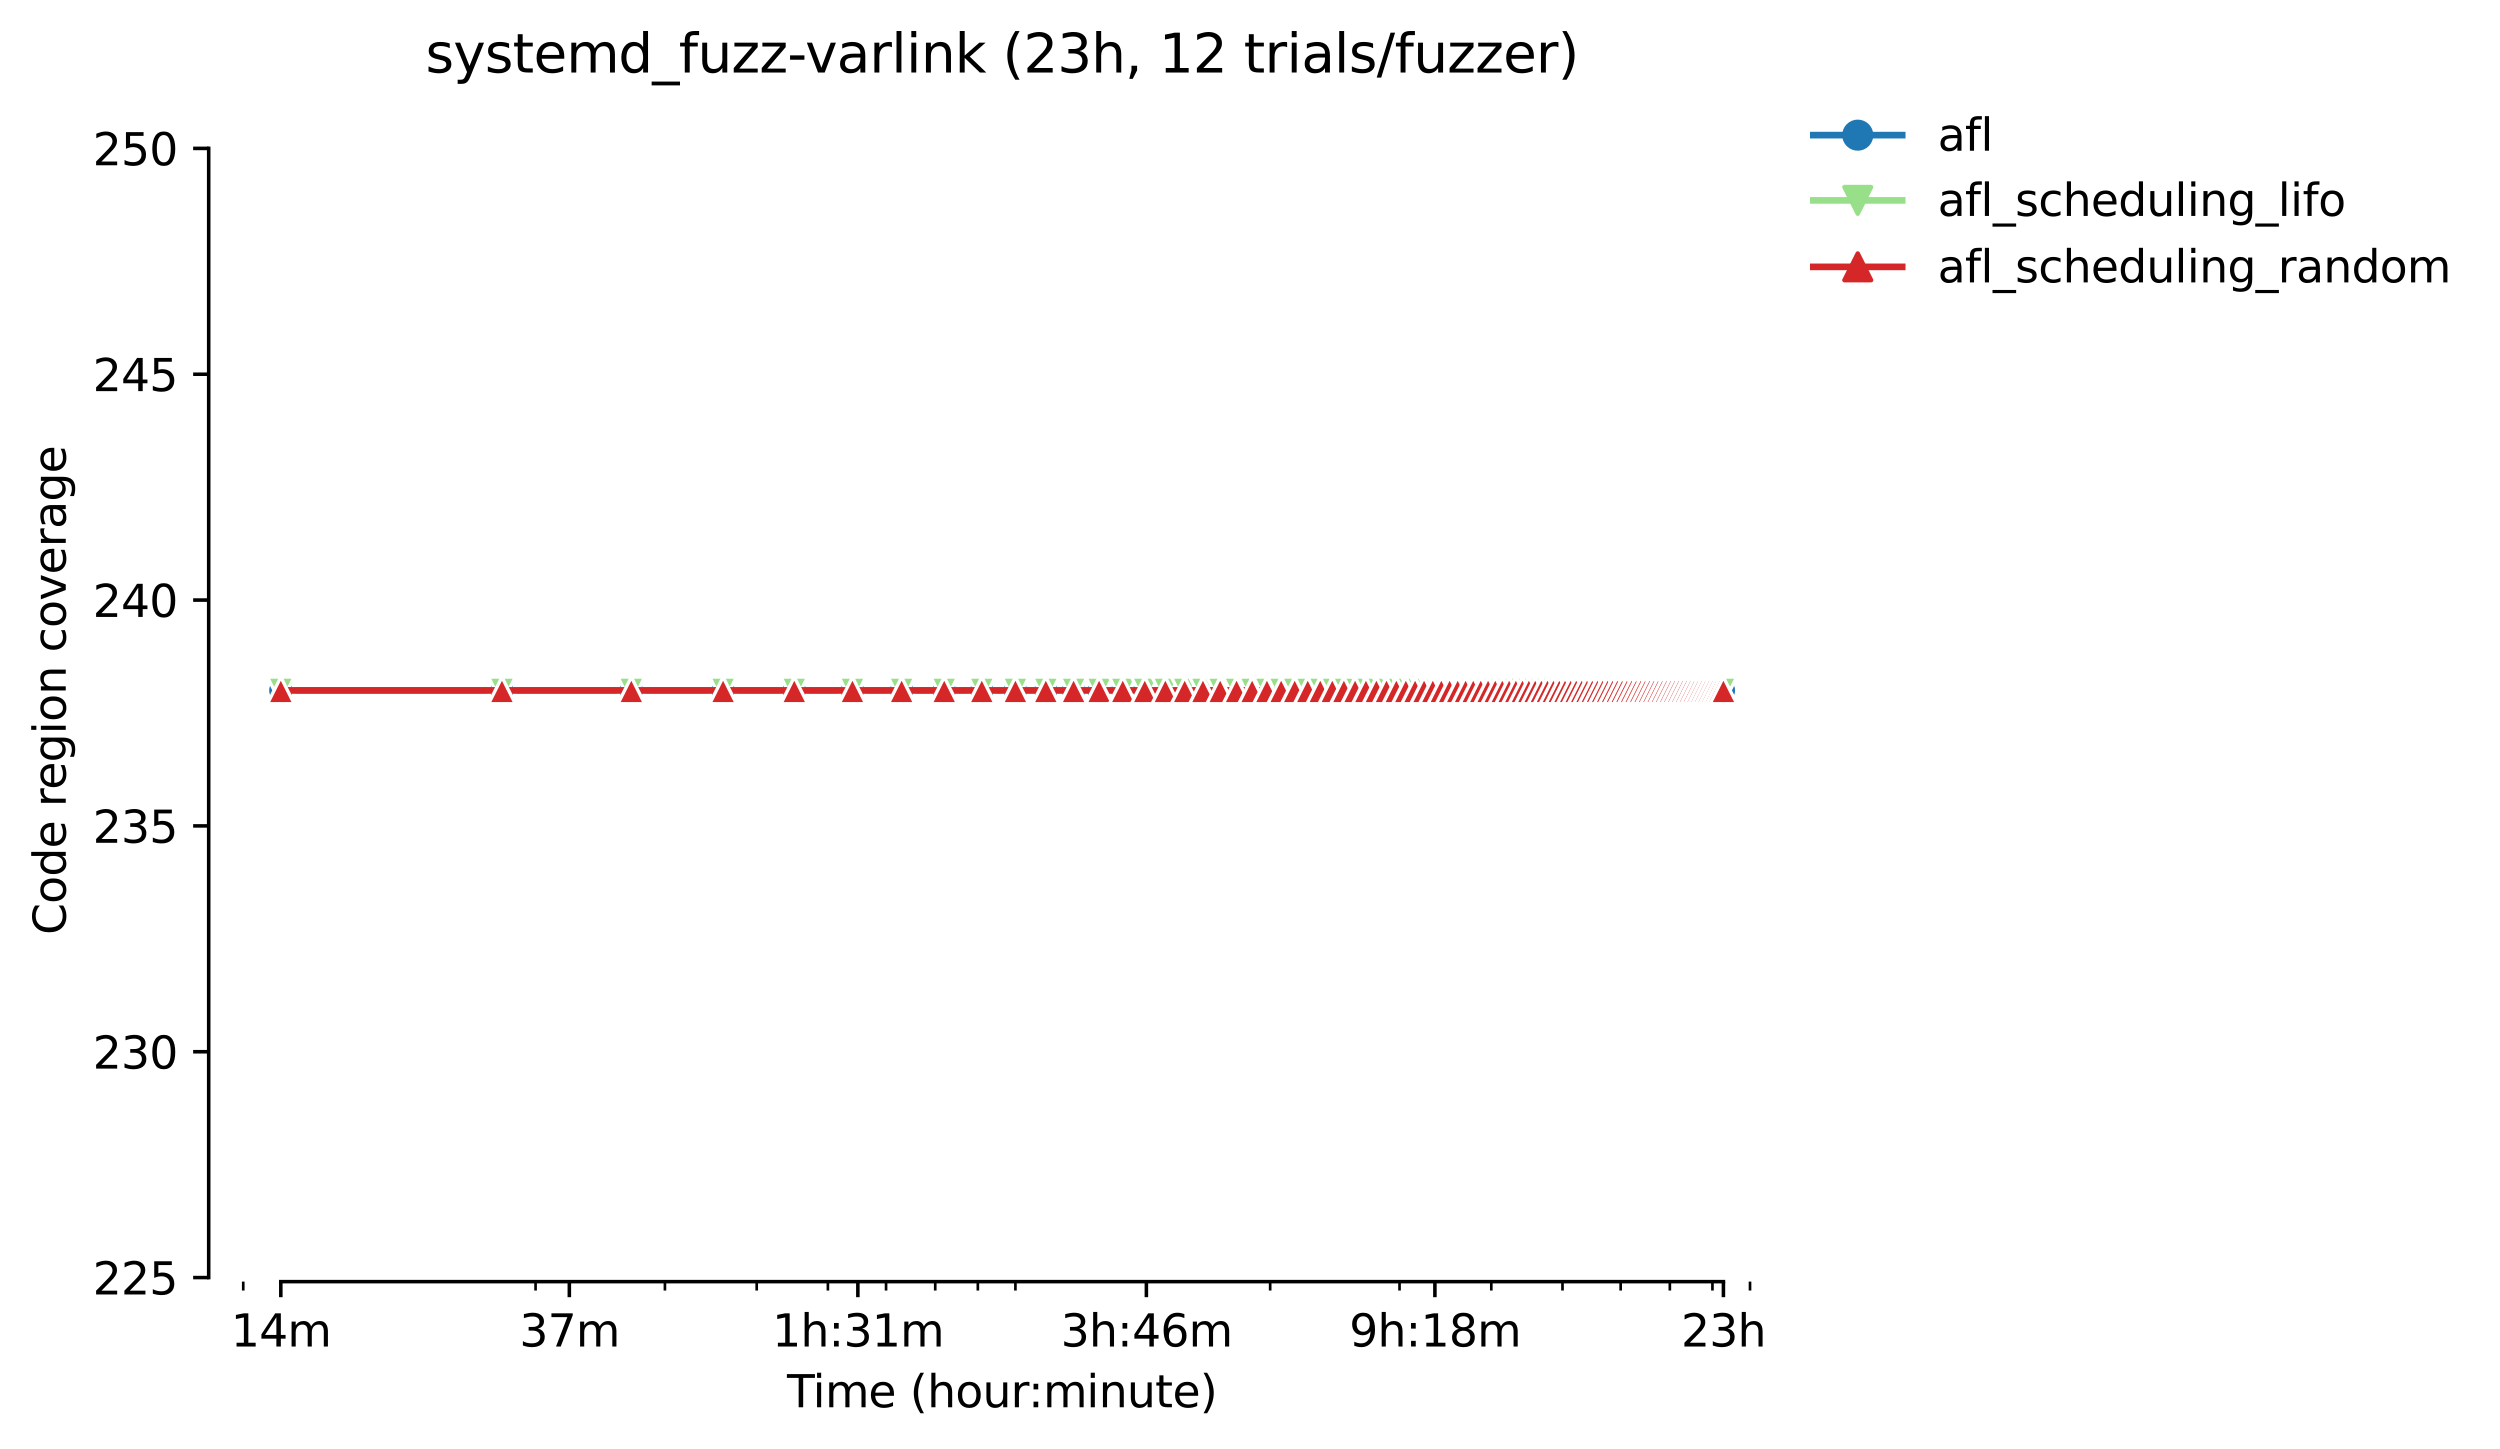 <?xml version="1.0" encoding="utf-8" standalone="no"?>
<!DOCTYPE svg PUBLIC "-//W3C//DTD SVG 1.1//EN"
  "http://www.w3.org/Graphics/SVG/1.1/DTD/svg11.dtd">
<svg height="325.986pt" version="1.1" viewBox="0 0 562.623 325.986" width="562.623pt" xmlns="http://www.w3.org/2000/svg" xmlns:xlink="http://www.w3.org/1999/xlink">
 <defs>
  <style type="text/css">*{stroke-linecap:butt;stroke-linejoin:round;}</style>
 </defs>
 <g id="figure_1">
  <g id="patch_1">
   <path d="M 0 325.986 
L 562.623 325.986 
L 562.623 0 
L 0 0 
z
" style="fill:#ffffff;"/>
  </g>
  <g id="axes_1">
   <g id="patch_2">
    <path d="M 46.966 288.43 
L 404.086 288.43 
L 404.086 22.318 
L 46.966 22.318 
z
" style="fill:#ffffff;"/>
   </g>
   <g id="PolyCollection_1">
    <defs>
     <path d="M 63.198 -170.612 
L 63.198 -170.612 
L 112.965 -170.612 
L 142.076 -170.612 
L 162.731 -170.612 
L 178.752 -170.612 
L 191.843 -170.612 
L 202.91 -170.612 
L 212.498 -170.612 
L 220.954 -170.612 
L 228.519 -170.612 
L 235.362 -170.612 
L 241.609 -170.612 
L 247.356 -170.612 
L 252.677 -170.612 
L 257.63 -170.612 
L 262.264 -170.612 
L 266.617 -170.612 
L 270.721 -170.612 
L 274.603 -170.612 
L 278.285 -170.612 
L 281.788 -170.612 
L 285.128 -170.612 
L 288.32 -170.612 
L 291.376 -170.612 
L 294.307 -170.612 
L 297.123 -170.612 
L 299.832 -170.612 
L 302.443 -170.612 
L 304.963 -170.612 
L 307.397 -170.612 
L 309.751 -170.612 
L 312.031 -170.612 
L 314.24 -170.612 
L 316.383 -170.612 
L 318.465 -170.612 
L 320.487 -170.612 
L 322.454 -170.612 
L 324.369 -170.612 
L 326.234 -170.612 
L 328.052 -170.612 
L 329.825 -170.612 
L 331.555 -170.612 
L 333.244 -170.612 
L 334.895 -170.612 
L 336.508 -170.612 
L 338.086 -170.612 
L 339.631 -170.612 
L 341.142 -170.612 
L 342.623 -170.612 
L 344.073 -170.612 
L 345.495 -170.612 
L 346.889 -170.612 
L 348.257 -170.612 
L 349.599 -170.612 
L 350.916 -170.612 
L 352.21 -170.612 
L 353.481 -170.612 
L 354.729 -170.612 
L 355.957 -170.612 
L 357.163 -170.612 
L 358.35 -170.612 
L 359.518 -170.612 
L 360.666 -170.612 
L 361.797 -170.612 
L 362.91 -170.612 
L 364.006 -170.612 
L 365.086 -170.612 
L 366.15 -170.612 
L 367.198 -170.612 
L 368.231 -170.612 
L 369.249 -170.612 
L 370.254 -170.612 
L 371.244 -170.612 
L 372.221 -170.612 
L 373.185 -170.612 
L 374.136 -170.612 
L 375.074 -170.612 
L 376.001 -170.612 
L 376.915 -170.612 
L 377.818 -170.612 
L 378.71 -170.612 
L 379.591 -170.612 
L 380.461 -170.612 
L 381.321 -170.612 
L 382.171 -170.612 
L 383.011 -170.612 
L 383.841 -170.612 
L 384.661 -170.612 
L 385.473 -170.612 
L 386.275 -170.612 
L 387.068 -170.612 
L 387.853 -170.612 
L 387.853 -170.612 
L 387.853 -170.612 
L 387.068 -170.612 
L 386.275 -170.612 
L 385.473 -170.612 
L 384.661 -170.612 
L 383.841 -170.612 
L 383.011 -170.612 
L 382.171 -170.612 
L 381.321 -170.612 
L 380.461 -170.612 
L 379.591 -170.612 
L 378.71 -170.612 
L 377.818 -170.612 
L 376.915 -170.612 
L 376.001 -170.612 
L 375.074 -170.612 
L 374.136 -170.612 
L 373.185 -170.612 
L 372.221 -170.612 
L 371.244 -170.612 
L 370.254 -170.612 
L 369.249 -170.612 
L 368.231 -170.612 
L 367.198 -170.612 
L 366.15 -170.612 
L 365.086 -170.612 
L 364.006 -170.612 
L 362.91 -170.612 
L 361.797 -170.612 
L 360.666 -170.612 
L 359.518 -170.612 
L 358.35 -170.612 
L 357.163 -170.612 
L 355.957 -170.612 
L 354.729 -170.612 
L 353.481 -170.612 
L 352.21 -170.612 
L 350.916 -170.612 
L 349.599 -170.612 
L 348.257 -170.612 
L 346.889 -170.612 
L 345.495 -170.612 
L 344.073 -170.612 
L 342.623 -170.612 
L 341.142 -170.612 
L 339.631 -170.612 
L 338.086 -170.612 
L 336.508 -170.612 
L 334.895 -170.612 
L 333.244 -170.612 
L 331.555 -170.612 
L 329.825 -170.612 
L 328.052 -170.612 
L 326.234 -170.612 
L 324.369 -170.612 
L 322.454 -170.612 
L 320.487 -170.612 
L 318.465 -170.612 
L 316.383 -170.612 
L 314.24 -170.612 
L 312.031 -170.612 
L 309.751 -170.612 
L 307.397 -170.612 
L 304.963 -170.612 
L 302.443 -170.612 
L 299.832 -170.612 
L 297.123 -170.612 
L 294.307 -170.612 
L 291.376 -170.612 
L 288.32 -170.612 
L 285.128 -170.612 
L 281.788 -170.612 
L 278.285 -170.612 
L 274.603 -170.612 
L 270.721 -170.612 
L 266.617 -170.612 
L 262.264 -170.612 
L 257.63 -170.612 
L 252.677 -170.612 
L 247.356 -170.612 
L 241.609 -170.612 
L 235.362 -170.612 
L 228.519 -170.612 
L 220.954 -170.612 
L 212.498 -170.612 
L 202.91 -170.612 
L 191.843 -170.612 
L 178.752 -170.612 
L 162.731 -170.612 
L 142.076 -170.612 
L 112.965 -170.612 
L 63.198 -170.612 
z
" id="mf6a91cef55" style="stroke:#1f77b4;stroke-opacity:0.2;"/>
    </defs>
    <g clip-path="url(#p968d3315bd)">
     <use style="fill:#1f77b4;fill-opacity:0.2;stroke:#1f77b4;stroke-opacity:0.2;" x="0" xlink:href="#mf6a91cef55" y="325.986"/>
    </g>
   </g>
   <g id="PolyCollection_2">
    <defs>
     <path d="M 63.198 -170.612 
L 63.198 -170.612 
L 112.965 -170.612 
L 142.076 -170.612 
L 162.731 -170.612 
L 178.752 -170.612 
L 191.843 -170.612 
L 202.91 -170.612 
L 212.498 -170.612 
L 220.954 -170.612 
L 228.519 -170.612 
L 235.362 -170.612 
L 241.609 -170.612 
L 247.356 -170.612 
L 252.677 -170.612 
L 257.63 -170.612 
L 262.264 -170.612 
L 266.617 -170.612 
L 270.721 -170.612 
L 274.603 -170.612 
L 278.285 -170.612 
L 281.788 -170.612 
L 285.128 -170.612 
L 288.32 -170.612 
L 291.376 -170.612 
L 294.307 -170.612 
L 297.123 -170.612 
L 299.832 -170.612 
L 302.443 -170.612 
L 304.963 -170.612 
L 307.397 -170.612 
L 309.751 -170.612 
L 312.031 -170.612 
L 314.24 -170.612 
L 316.383 -170.612 
L 318.465 -170.612 
L 320.487 -170.612 
L 322.454 -170.612 
L 324.369 -170.612 
L 326.234 -170.612 
L 328.052 -170.612 
L 329.825 -170.612 
L 331.555 -170.612 
L 333.244 -170.612 
L 334.895 -170.612 
L 336.508 -170.612 
L 338.086 -170.612 
L 339.631 -170.612 
L 341.142 -170.612 
L 342.623 -170.612 
L 344.073 -170.612 
L 345.495 -170.612 
L 346.889 -170.612 
L 348.257 -170.612 
L 349.599 -170.612 
L 350.916 -170.612 
L 352.21 -170.612 
L 353.481 -170.612 
L 354.729 -170.612 
L 355.957 -170.612 
L 357.163 -170.612 
L 358.35 -170.612 
L 359.518 -170.612 
L 360.666 -170.612 
L 361.797 -170.612 
L 362.91 -170.612 
L 364.006 -170.612 
L 365.086 -170.612 
L 366.15 -170.612 
L 367.198 -170.612 
L 368.231 -170.612 
L 369.249 -170.612 
L 370.254 -170.612 
L 371.244 -170.612 
L 372.221 -170.612 
L 373.185 -170.612 
L 374.136 -170.612 
L 375.074 -170.612 
L 376.001 -170.612 
L 376.915 -170.612 
L 377.818 -170.612 
L 378.71 -170.612 
L 379.591 -170.612 
L 380.461 -170.612 
L 381.321 -170.612 
L 382.171 -170.612 
L 383.011 -170.612 
L 383.841 -170.612 
L 384.661 -170.612 
L 385.473 -170.612 
L 386.275 -170.612 
L 387.068 -170.612 
L 387.853 -170.612 
L 387.853 -170.612 
L 387.853 -170.612 
L 387.068 -170.612 
L 386.275 -170.612 
L 385.473 -170.612 
L 384.661 -170.612 
L 383.841 -170.612 
L 383.011 -170.612 
L 382.171 -170.612 
L 381.321 -170.612 
L 380.461 -170.612 
L 379.591 -170.612 
L 378.71 -170.612 
L 377.818 -170.612 
L 376.915 -170.612 
L 376.001 -170.612 
L 375.074 -170.612 
L 374.136 -170.612 
L 373.185 -170.612 
L 372.221 -170.612 
L 371.244 -170.612 
L 370.254 -170.612 
L 369.249 -170.612 
L 368.231 -170.612 
L 367.198 -170.612 
L 366.15 -170.612 
L 365.086 -170.612 
L 364.006 -170.612 
L 362.91 -170.612 
L 361.797 -170.612 
L 360.666 -170.612 
L 359.518 -170.612 
L 358.35 -170.612 
L 357.163 -170.612 
L 355.957 -170.612 
L 354.729 -170.612 
L 353.481 -170.612 
L 352.21 -170.612 
L 350.916 -170.612 
L 349.599 -170.612 
L 348.257 -170.612 
L 346.889 -170.612 
L 345.495 -170.612 
L 344.073 -170.612 
L 342.623 -170.612 
L 341.142 -170.612 
L 339.631 -170.612 
L 338.086 -170.612 
L 336.508 -170.612 
L 334.895 -170.612 
L 333.244 -170.612 
L 331.555 -170.612 
L 329.825 -170.612 
L 328.052 -170.612 
L 326.234 -170.612 
L 324.369 -170.612 
L 322.454 -170.612 
L 320.487 -170.612 
L 318.465 -170.612 
L 316.383 -170.612 
L 314.24 -170.612 
L 312.031 -170.612 
L 309.751 -170.612 
L 307.397 -170.612 
L 304.963 -170.612 
L 302.443 -170.612 
L 299.832 -170.612 
L 297.123 -170.612 
L 294.307 -170.612 
L 291.376 -170.612 
L 288.32 -170.612 
L 285.128 -170.612 
L 281.788 -170.612 
L 278.285 -170.612 
L 274.603 -170.612 
L 270.721 -170.612 
L 266.617 -170.612 
L 262.264 -170.612 
L 257.63 -170.612 
L 252.677 -170.612 
L 247.356 -170.612 
L 241.609 -170.612 
L 235.362 -170.612 
L 228.519 -170.612 
L 220.954 -170.612 
L 212.498 -170.612 
L 202.91 -170.612 
L 191.843 -170.612 
L 178.752 -170.612 
L 162.731 -170.612 
L 142.076 -170.612 
L 112.965 -170.612 
L 63.198 -170.612 
z
" id="m8e8e9bc17d" style="stroke:#98df8a;stroke-opacity:0.2;"/>
    </defs>
    <g clip-path="url(#p968d3315bd)">
     <use style="fill:#98df8a;fill-opacity:0.2;stroke:#98df8a;stroke-opacity:0.2;" x="0" xlink:href="#m8e8e9bc17d" y="325.986"/>
    </g>
   </g>
   <g id="PolyCollection_3">
    <defs>
     <path d="M 63.198 -170.612 
L 63.198 -170.612 
L 112.965 -170.612 
L 142.076 -170.612 
L 162.731 -170.612 
L 178.752 -170.612 
L 191.843 -170.612 
L 202.91 -170.612 
L 212.498 -170.612 
L 220.954 -170.612 
L 228.519 -170.612 
L 235.362 -170.612 
L 241.609 -170.612 
L 247.356 -170.612 
L 252.677 -170.612 
L 257.63 -170.612 
L 262.264 -170.612 
L 266.617 -170.612 
L 270.721 -170.612 
L 274.603 -170.612 
L 278.285 -170.612 
L 281.788 -170.612 
L 285.128 -170.612 
L 288.32 -170.612 
L 291.376 -170.612 
L 294.307 -170.612 
L 297.123 -170.612 
L 299.832 -170.612 
L 302.443 -170.612 
L 304.963 -170.612 
L 307.397 -170.612 
L 309.751 -170.612 
L 312.031 -170.612 
L 314.24 -170.612 
L 316.383 -170.612 
L 318.465 -170.612 
L 320.487 -170.612 
L 322.454 -170.612 
L 324.369 -170.612 
L 326.234 -170.612 
L 328.052 -170.612 
L 329.825 -170.612 
L 331.555 -170.612 
L 333.244 -170.612 
L 334.895 -170.612 
L 336.508 -170.612 
L 338.086 -170.612 
L 339.631 -170.612 
L 341.142 -170.612 
L 342.623 -170.612 
L 344.073 -170.612 
L 345.495 -170.612 
L 346.889 -170.612 
L 348.257 -170.612 
L 349.599 -170.612 
L 350.916 -170.612 
L 352.21 -170.612 
L 353.481 -170.612 
L 354.729 -170.612 
L 355.957 -170.612 
L 357.163 -170.612 
L 358.35 -170.612 
L 359.518 -170.612 
L 360.666 -170.612 
L 361.797 -170.612 
L 362.91 -170.612 
L 364.006 -170.612 
L 365.086 -170.612 
L 366.15 -170.612 
L 367.198 -170.612 
L 368.231 -170.612 
L 369.249 -170.612 
L 370.254 -170.612 
L 371.244 -170.612 
L 372.221 -170.612 
L 373.185 -170.612 
L 374.136 -170.612 
L 375.074 -170.612 
L 376.001 -170.612 
L 376.915 -170.612 
L 377.818 -170.612 
L 378.71 -170.612 
L 379.591 -170.612 
L 380.461 -170.612 
L 381.321 -170.612 
L 382.171 -170.612 
L 383.011 -170.612 
L 383.841 -170.612 
L 384.661 -170.612 
L 385.473 -170.612 
L 386.275 -170.612 
L 387.068 -170.612 
L 387.853 -170.612 
L 387.853 -170.612 
L 387.853 -170.612 
L 387.068 -170.612 
L 386.275 -170.612 
L 385.473 -170.612 
L 384.661 -170.612 
L 383.841 -170.612 
L 383.011 -170.612 
L 382.171 -170.612 
L 381.321 -170.612 
L 380.461 -170.612 
L 379.591 -170.612 
L 378.71 -170.612 
L 377.818 -170.612 
L 376.915 -170.612 
L 376.001 -170.612 
L 375.074 -170.612 
L 374.136 -170.612 
L 373.185 -170.612 
L 372.221 -170.612 
L 371.244 -170.612 
L 370.254 -170.612 
L 369.249 -170.612 
L 368.231 -170.612 
L 367.198 -170.612 
L 366.15 -170.612 
L 365.086 -170.612 
L 364.006 -170.612 
L 362.91 -170.612 
L 361.797 -170.612 
L 360.666 -170.612 
L 359.518 -170.612 
L 358.35 -170.612 
L 357.163 -170.612 
L 355.957 -170.612 
L 354.729 -170.612 
L 353.481 -170.612 
L 352.21 -170.612 
L 350.916 -170.612 
L 349.599 -170.612 
L 348.257 -170.612 
L 346.889 -170.612 
L 345.495 -170.612 
L 344.073 -170.612 
L 342.623 -170.612 
L 341.142 -170.612 
L 339.631 -170.612 
L 338.086 -170.612 
L 336.508 -170.612 
L 334.895 -170.612 
L 333.244 -170.612 
L 331.555 -170.612 
L 329.825 -170.612 
L 328.052 -170.612 
L 326.234 -170.612 
L 324.369 -170.612 
L 322.454 -170.612 
L 320.487 -170.612 
L 318.465 -170.612 
L 316.383 -170.612 
L 314.24 -170.612 
L 312.031 -170.612 
L 309.751 -170.612 
L 307.397 -170.612 
L 304.963 -170.612 
L 302.443 -170.612 
L 299.832 -170.612 
L 297.123 -170.612 
L 294.307 -170.612 
L 291.376 -170.612 
L 288.32 -170.612 
L 285.128 -170.612 
L 281.788 -170.612 
L 278.285 -170.612 
L 274.603 -170.612 
L 270.721 -170.612 
L 266.617 -170.612 
L 262.264 -170.612 
L 257.63 -170.612 
L 252.677 -170.612 
L 247.356 -170.612 
L 241.609 -170.612 
L 235.362 -170.612 
L 228.519 -170.612 
L 220.954 -170.612 
L 212.498 -170.612 
L 202.91 -170.612 
L 191.843 -170.612 
L 178.752 -170.612 
L 162.731 -170.612 
L 142.076 -170.612 
L 112.965 -170.612 
L 63.198 -170.612 
z
" id="m99adda0ab3" style="stroke:#d62728;stroke-opacity:0.2;"/>
    </defs>
    <g clip-path="url(#p968d3315bd)">
     <use style="fill:#d62728;fill-opacity:0.2;stroke:#d62728;stroke-opacity:0.2;" x="0" xlink:href="#m99adda0ab3" y="325.986"/>
    </g>
   </g>
   <g id="matplotlib.axis_1">
    <g id="xtick_1">
     <g id="line2d_1">
      <defs>
       <path d="M 0 0 
L 0 3.5 
" id="m114e9ba88f" style="stroke:#000000;stroke-width:0.8;"/>
      </defs>
      <g>
       <use style="stroke:#000000;stroke-width:0.8;" x="63.198" xlink:href="#m114e9ba88f" y="288.43"/>
      </g>
     </g>
     <g id="text_1">
      <!-- 14m -->
      <g transform="translate(51.966 303.029)scale(0.1 -0.1)">
       <defs>
        <path d="M 794 531 
L 1825 531 
L 1825 4091 
L 703 3866 
L 703 4441 
L 1819 4666 
L 2450 4666 
L 2450 531 
L 3481 531 
L 3481 0 
L 794 0 
L 794 531 
z
" id="DejaVuSans-31" transform="scale(0.016)"/>
        <path d="M 2419 4116 
L 825 1625 
L 2419 1625 
L 2419 4116 
z
M 2253 4666 
L 3047 4666 
L 3047 1625 
L 3713 1625 
L 3713 1100 
L 3047 1100 
L 3047 0 
L 2419 0 
L 2419 1100 
L 313 1100 
L 313 1709 
L 2253 4666 
z
" id="DejaVuSans-34" transform="scale(0.016)"/>
        <path d="M 3328 2828 
Q 3544 3216 3844 3400 
Q 4144 3584 4550 3584 
Q 5097 3584 5394 3201 
Q 5691 2819 5691 2113 
L 5691 0 
L 5113 0 
L 5113 2094 
Q 5113 2597 4934 2840 
Q 4756 3084 4391 3084 
Q 3944 3084 3684 2787 
Q 3425 2491 3425 1978 
L 3425 0 
L 2847 0 
L 2847 2094 
Q 2847 2600 2669 2842 
Q 2491 3084 2119 3084 
Q 1678 3084 1418 2786 
Q 1159 2488 1159 1978 
L 1159 0 
L 581 0 
L 581 3500 
L 1159 3500 
L 1159 2956 
Q 1356 3278 1631 3431 
Q 1906 3584 2284 3584 
Q 2666 3584 2933 3390 
Q 3200 3197 3328 2828 
z
" id="DejaVuSans-6d" transform="scale(0.016)"/>
       </defs>
       <use xlink:href="#DejaVuSans-31"/>
       <use x="63.623" xlink:href="#DejaVuSans-34"/>
       <use x="127.246" xlink:href="#DejaVuSans-6d"/>
      </g>
     </g>
    </g>
    <g id="xtick_2">
     <g id="line2d_2">
      <g>
       <use style="stroke:#000000;stroke-width:0.8;" x="128.129" xlink:href="#m114e9ba88f" y="288.43"/>
      </g>
     </g>
     <g id="text_2">
      <!-- 37m -->
      <g transform="translate(116.897 303.029)scale(0.1 -0.1)">
       <defs>
        <path d="M 2597 2516 
Q 3050 2419 3304 2112 
Q 3559 1806 3559 1356 
Q 3559 666 3084 287 
Q 2609 -91 1734 -91 
Q 1441 -91 1130 -33 
Q 819 25 488 141 
L 488 750 
Q 750 597 1062 519 
Q 1375 441 1716 441 
Q 2309 441 2620 675 
Q 2931 909 2931 1356 
Q 2931 1769 2642 2001 
Q 2353 2234 1838 2234 
L 1294 2234 
L 1294 2753 
L 1863 2753 
Q 2328 2753 2575 2939 
Q 2822 3125 2822 3475 
Q 2822 3834 2567 4026 
Q 2313 4219 1838 4219 
Q 1578 4219 1281 4162 
Q 984 4106 628 3988 
L 628 4550 
Q 988 4650 1302 4700 
Q 1616 4750 1894 4750 
Q 2613 4750 3031 4423 
Q 3450 4097 3450 3541 
Q 3450 3153 3228 2886 
Q 3006 2619 2597 2516 
z
" id="DejaVuSans-33" transform="scale(0.016)"/>
        <path d="M 525 4666 
L 3525 4666 
L 3525 4397 
L 1831 0 
L 1172 0 
L 2766 4134 
L 525 4134 
L 525 4666 
z
" id="DejaVuSans-37" transform="scale(0.016)"/>
       </defs>
       <use xlink:href="#DejaVuSans-33"/>
       <use x="63.623" xlink:href="#DejaVuSans-37"/>
       <use x="127.246" xlink:href="#DejaVuSans-6d"/>
      </g>
     </g>
    </g>
    <g id="xtick_3">
     <g id="line2d_3">
      <g>
       <use style="stroke:#000000;stroke-width:0.8;" x="193.061" xlink:href="#m114e9ba88f" y="288.43"/>
      </g>
     </g>
     <g id="text_3">
      <!-- 1h:31m -->
      <g transform="translate(173.793 303.029)scale(0.1 -0.1)">
       <defs>
        <path d="M 3513 2113 
L 3513 0 
L 2938 0 
L 2938 2094 
Q 2938 2591 2744 2837 
Q 2550 3084 2163 3084 
Q 1697 3084 1428 2787 
Q 1159 2491 1159 1978 
L 1159 0 
L 581 0 
L 581 4863 
L 1159 4863 
L 1159 2956 
Q 1366 3272 1645 3428 
Q 1925 3584 2291 3584 
Q 2894 3584 3203 3211 
Q 3513 2838 3513 2113 
z
" id="DejaVuSans-68" transform="scale(0.016)"/>
        <path d="M 750 794 
L 1409 794 
L 1409 0 
L 750 0 
L 750 794 
z
M 750 3309 
L 1409 3309 
L 1409 2516 
L 750 2516 
L 750 3309 
z
" id="DejaVuSans-3a" transform="scale(0.016)"/>
       </defs>
       <use xlink:href="#DejaVuSans-31"/>
       <use x="63.623" xlink:href="#DejaVuSans-68"/>
       <use x="127.002" xlink:href="#DejaVuSans-3a"/>
       <use x="160.693" xlink:href="#DejaVuSans-33"/>
       <use x="224.316" xlink:href="#DejaVuSans-31"/>
       <use x="287.939" xlink:href="#DejaVuSans-6d"/>
      </g>
     </g>
    </g>
    <g id="xtick_4">
     <g id="line2d_4">
      <g>
       <use style="stroke:#000000;stroke-width:0.8;" x="257.992" xlink:href="#m114e9ba88f" y="288.43"/>
      </g>
     </g>
     <g id="text_4">
      <!-- 3h:46m -->
      <g transform="translate(238.724 303.029)scale(0.1 -0.1)">
       <defs>
        <path d="M 2113 2584 
Q 1688 2584 1439 2293 
Q 1191 2003 1191 1497 
Q 1191 994 1439 701 
Q 1688 409 2113 409 
Q 2538 409 2786 701 
Q 3034 994 3034 1497 
Q 3034 2003 2786 2293 
Q 2538 2584 2113 2584 
z
M 3366 4563 
L 3366 3988 
Q 3128 4100 2886 4159 
Q 2644 4219 2406 4219 
Q 1781 4219 1451 3797 
Q 1122 3375 1075 2522 
Q 1259 2794 1537 2939 
Q 1816 3084 2150 3084 
Q 2853 3084 3261 2657 
Q 3669 2231 3669 1497 
Q 3669 778 3244 343 
Q 2819 -91 2113 -91 
Q 1303 -91 875 529 
Q 447 1150 447 2328 
Q 447 3434 972 4092 
Q 1497 4750 2381 4750 
Q 2619 4750 2861 4703 
Q 3103 4656 3366 4563 
z
" id="DejaVuSans-36" transform="scale(0.016)"/>
       </defs>
       <use xlink:href="#DejaVuSans-33"/>
       <use x="63.623" xlink:href="#DejaVuSans-68"/>
       <use x="127.002" xlink:href="#DejaVuSans-3a"/>
       <use x="160.693" xlink:href="#DejaVuSans-34"/>
       <use x="224.316" xlink:href="#DejaVuSans-36"/>
       <use x="287.939" xlink:href="#DejaVuSans-6d"/>
      </g>
     </g>
    </g>
    <g id="xtick_5">
     <g id="line2d_5">
      <g>
       <use style="stroke:#000000;stroke-width:0.8;" x="322.923" xlink:href="#m114e9ba88f" y="288.43"/>
      </g>
     </g>
     <g id="text_5">
      <!-- 9h:18m -->
      <g transform="translate(303.655 303.029)scale(0.1 -0.1)">
       <defs>
        <path d="M 703 97 
L 703 672 
Q 941 559 1184 500 
Q 1428 441 1663 441 
Q 2288 441 2617 861 
Q 2947 1281 2994 2138 
Q 2813 1869 2534 1725 
Q 2256 1581 1919 1581 
Q 1219 1581 811 2004 
Q 403 2428 403 3163 
Q 403 3881 828 4315 
Q 1253 4750 1959 4750 
Q 2769 4750 3195 4129 
Q 3622 3509 3622 2328 
Q 3622 1225 3098 567 
Q 2575 -91 1691 -91 
Q 1453 -91 1209 -44 
Q 966 3 703 97 
z
M 1959 2075 
Q 2384 2075 2632 2365 
Q 2881 2656 2881 3163 
Q 2881 3666 2632 3958 
Q 2384 4250 1959 4250 
Q 1534 4250 1286 3958 
Q 1038 3666 1038 3163 
Q 1038 2656 1286 2365 
Q 1534 2075 1959 2075 
z
" id="DejaVuSans-39" transform="scale(0.016)"/>
        <path d="M 2034 2216 
Q 1584 2216 1326 1975 
Q 1069 1734 1069 1313 
Q 1069 891 1326 650 
Q 1584 409 2034 409 
Q 2484 409 2743 651 
Q 3003 894 3003 1313 
Q 3003 1734 2745 1975 
Q 2488 2216 2034 2216 
z
M 1403 2484 
Q 997 2584 770 2862 
Q 544 3141 544 3541 
Q 544 4100 942 4425 
Q 1341 4750 2034 4750 
Q 2731 4750 3128 4425 
Q 3525 4100 3525 3541 
Q 3525 3141 3298 2862 
Q 3072 2584 2669 2484 
Q 3125 2378 3379 2068 
Q 3634 1759 3634 1313 
Q 3634 634 3220 271 
Q 2806 -91 2034 -91 
Q 1263 -91 848 271 
Q 434 634 434 1313 
Q 434 1759 690 2068 
Q 947 2378 1403 2484 
z
M 1172 3481 
Q 1172 3119 1398 2916 
Q 1625 2713 2034 2713 
Q 2441 2713 2670 2916 
Q 2900 3119 2900 3481 
Q 2900 3844 2670 4047 
Q 2441 4250 2034 4250 
Q 1625 4250 1398 4047 
Q 1172 3844 1172 3481 
z
" id="DejaVuSans-38" transform="scale(0.016)"/>
       </defs>
       <use xlink:href="#DejaVuSans-39"/>
       <use x="63.623" xlink:href="#DejaVuSans-68"/>
       <use x="127.002" xlink:href="#DejaVuSans-3a"/>
       <use x="160.693" xlink:href="#DejaVuSans-31"/>
       <use x="224.316" xlink:href="#DejaVuSans-38"/>
       <use x="287.939" xlink:href="#DejaVuSans-6d"/>
      </g>
     </g>
    </g>
    <g id="xtick_6">
     <g id="line2d_6">
      <g>
       <use style="stroke:#000000;stroke-width:0.8;" x="387.854" xlink:href="#m114e9ba88f" y="288.43"/>
      </g>
     </g>
     <g id="text_6">
      <!-- 23h -->
      <g transform="translate(378.323 303.029)scale(0.1 -0.1)">
       <defs>
        <path d="M 1228 531 
L 3431 531 
L 3431 0 
L 469 0 
L 469 531 
Q 828 903 1448 1529 
Q 2069 2156 2228 2338 
Q 2531 2678 2651 2914 
Q 2772 3150 2772 3378 
Q 2772 3750 2511 3984 
Q 2250 4219 1831 4219 
Q 1534 4219 1204 4116 
Q 875 4013 500 3803 
L 500 4441 
Q 881 4594 1212 4672 
Q 1544 4750 1819 4750 
Q 2544 4750 2975 4387 
Q 3406 4025 3406 3419 
Q 3406 3131 3298 2873 
Q 3191 2616 2906 2266 
Q 2828 2175 2409 1742 
Q 1991 1309 1228 531 
z
" id="DejaVuSans-32" transform="scale(0.016)"/>
       </defs>
       <use xlink:href="#DejaVuSans-32"/>
       <use x="63.623" xlink:href="#DejaVuSans-33"/>
       <use x="127.246" xlink:href="#DejaVuSans-68"/>
      </g>
     </g>
    </g>
    <g id="xtick_7">
     <g id="line2d_7">
      <defs>
       <path d="M 0 0 
L 0 2 
" id="m456190cc20" style="stroke:#000000;stroke-width:0.6;"/>
      </defs>
      <g>
       <use style="stroke:#000000;stroke-width:0.6;" x="54.742" xlink:href="#m456190cc20" y="288.43"/>
      </g>
     </g>
    </g>
    <g id="xtick_8">
     <g id="line2d_8">
      <g>
       <use style="stroke:#000000;stroke-width:0.6;" x="120.529" xlink:href="#m456190cc20" y="288.43"/>
      </g>
     </g>
    </g>
    <g id="xtick_9">
     <g id="line2d_9">
      <g>
       <use style="stroke:#000000;stroke-width:0.6;" x="149.641" xlink:href="#m456190cc20" y="288.43"/>
      </g>
     </g>
    </g>
    <g id="xtick_10">
     <g id="line2d_10">
      <g>
       <use style="stroke:#000000;stroke-width:0.6;" x="170.296" xlink:href="#m456190cc20" y="288.43"/>
      </g>
     </g>
    </g>
    <g id="xtick_11">
     <g id="line2d_11">
      <g>
       <use style="stroke:#000000;stroke-width:0.6;" x="186.317" xlink:href="#m456190cc20" y="288.43"/>
      </g>
     </g>
    </g>
    <g id="xtick_12">
     <g id="line2d_12">
      <g>
       <use style="stroke:#000000;stroke-width:0.6;" x="199.407" xlink:href="#m456190cc20" y="288.43"/>
      </g>
     </g>
    </g>
    <g id="xtick_13">
     <g id="line2d_13">
      <g>
       <use style="stroke:#000000;stroke-width:0.6;" x="210.475" xlink:href="#m456190cc20" y="288.43"/>
      </g>
     </g>
    </g>
    <g id="xtick_14">
     <g id="line2d_14">
      <g>
       <use style="stroke:#000000;stroke-width:0.6;" x="220.062" xlink:href="#m456190cc20" y="288.43"/>
      </g>
     </g>
    </g>
    <g id="xtick_15">
     <g id="line2d_15">
      <g>
       <use style="stroke:#000000;stroke-width:0.6;" x="228.519" xlink:href="#m456190cc20" y="288.43"/>
      </g>
     </g>
    </g>
    <g id="xtick_16">
     <g id="line2d_16">
      <g>
       <use style="stroke:#000000;stroke-width:0.6;" x="285.85" xlink:href="#m456190cc20" y="288.43"/>
      </g>
     </g>
    </g>
    <g id="xtick_17">
     <g id="line2d_17">
      <g>
       <use style="stroke:#000000;stroke-width:0.6;" x="314.962" xlink:href="#m456190cc20" y="288.43"/>
      </g>
     </g>
    </g>
    <g id="xtick_18">
     <g id="line2d_18">
      <g>
       <use style="stroke:#000000;stroke-width:0.6;" x="335.616" xlink:href="#m456190cc20" y="288.43"/>
      </g>
     </g>
    </g>
    <g id="xtick_19">
     <g id="line2d_19">
      <g>
       <use style="stroke:#000000;stroke-width:0.6;" x="351.638" xlink:href="#m456190cc20" y="288.43"/>
      </g>
     </g>
    </g>
    <g id="xtick_20">
     <g id="line2d_20">
      <g>
       <use style="stroke:#000000;stroke-width:0.6;" x="364.728" xlink:href="#m456190cc20" y="288.43"/>
      </g>
     </g>
    </g>
    <g id="xtick_21">
     <g id="line2d_21">
      <g>
       <use style="stroke:#000000;stroke-width:0.6;" x="375.796" xlink:href="#m456190cc20" y="288.43"/>
      </g>
     </g>
    </g>
    <g id="xtick_22">
     <g id="line2d_22">
      <g>
       <use style="stroke:#000000;stroke-width:0.6;" x="385.383" xlink:href="#m456190cc20" y="288.43"/>
      </g>
     </g>
    </g>
    <g id="xtick_23">
     <g id="line2d_23">
      <g>
       <use style="stroke:#000000;stroke-width:0.6;" x="393.84" xlink:href="#m456190cc20" y="288.43"/>
      </g>
     </g>
    </g>
    <g id="text_7">
     <!-- Time (hour:minute) -->
     <g transform="translate(177.119 316.707)scale(0.1 -0.1)">
      <defs>
       <path d="M -19 4666 
L 3928 4666 
L 3928 4134 
L 2272 4134 
L 2272 0 
L 1638 0 
L 1638 4134 
L -19 4134 
L -19 4666 
z
" id="DejaVuSans-54" transform="scale(0.016)"/>
       <path d="M 603 3500 
L 1178 3500 
L 1178 0 
L 603 0 
L 603 3500 
z
M 603 4863 
L 1178 4863 
L 1178 4134 
L 603 4134 
L 603 4863 
z
" id="DejaVuSans-69" transform="scale(0.016)"/>
       <path d="M 3597 1894 
L 3597 1613 
L 953 1613 
Q 991 1019 1311 708 
Q 1631 397 2203 397 
Q 2534 397 2845 478 
Q 3156 559 3463 722 
L 3463 178 
Q 3153 47 2828 -22 
Q 2503 -91 2169 -91 
Q 1331 -91 842 396 
Q 353 884 353 1716 
Q 353 2575 817 3079 
Q 1281 3584 2069 3584 
Q 2775 3584 3186 3129 
Q 3597 2675 3597 1894 
z
M 3022 2063 
Q 3016 2534 2758 2815 
Q 2500 3097 2075 3097 
Q 1594 3097 1305 2825 
Q 1016 2553 972 2059 
L 3022 2063 
z
" id="DejaVuSans-65" transform="scale(0.016)"/>
       <path id="DejaVuSans-20" transform="scale(0.016)"/>
       <path d="M 1984 4856 
Q 1566 4138 1362 3434 
Q 1159 2731 1159 2009 
Q 1159 1288 1364 580 
Q 1569 -128 1984 -844 
L 1484 -844 
Q 1016 -109 783 600 
Q 550 1309 550 2009 
Q 550 2706 781 3412 
Q 1013 4119 1484 4856 
L 1984 4856 
z
" id="DejaVuSans-28" transform="scale(0.016)"/>
       <path d="M 1959 3097 
Q 1497 3097 1228 2736 
Q 959 2375 959 1747 
Q 959 1119 1226 758 
Q 1494 397 1959 397 
Q 2419 397 2687 759 
Q 2956 1122 2956 1747 
Q 2956 2369 2687 2733 
Q 2419 3097 1959 3097 
z
M 1959 3584 
Q 2709 3584 3137 3096 
Q 3566 2609 3566 1747 
Q 3566 888 3137 398 
Q 2709 -91 1959 -91 
Q 1206 -91 779 398 
Q 353 888 353 1747 
Q 353 2609 779 3096 
Q 1206 3584 1959 3584 
z
" id="DejaVuSans-6f" transform="scale(0.016)"/>
       <path d="M 544 1381 
L 544 3500 
L 1119 3500 
L 1119 1403 
Q 1119 906 1312 657 
Q 1506 409 1894 409 
Q 2359 409 2629 706 
Q 2900 1003 2900 1516 
L 2900 3500 
L 3475 3500 
L 3475 0 
L 2900 0 
L 2900 538 
Q 2691 219 2414 64 
Q 2138 -91 1772 -91 
Q 1169 -91 856 284 
Q 544 659 544 1381 
z
M 1991 3584 
L 1991 3584 
z
" id="DejaVuSans-75" transform="scale(0.016)"/>
       <path d="M 2631 2963 
Q 2534 3019 2420 3045 
Q 2306 3072 2169 3072 
Q 1681 3072 1420 2755 
Q 1159 2438 1159 1844 
L 1159 0 
L 581 0 
L 581 3500 
L 1159 3500 
L 1159 2956 
Q 1341 3275 1631 3429 
Q 1922 3584 2338 3584 
Q 2397 3584 2469 3576 
Q 2541 3569 2628 3553 
L 2631 2963 
z
" id="DejaVuSans-72" transform="scale(0.016)"/>
       <path d="M 3513 2113 
L 3513 0 
L 2938 0 
L 2938 2094 
Q 2938 2591 2744 2837 
Q 2550 3084 2163 3084 
Q 1697 3084 1428 2787 
Q 1159 2491 1159 1978 
L 1159 0 
L 581 0 
L 581 3500 
L 1159 3500 
L 1159 2956 
Q 1366 3272 1645 3428 
Q 1925 3584 2291 3584 
Q 2894 3584 3203 3211 
Q 3513 2838 3513 2113 
z
" id="DejaVuSans-6e" transform="scale(0.016)"/>
       <path d="M 1172 4494 
L 1172 3500 
L 2356 3500 
L 2356 3053 
L 1172 3053 
L 1172 1153 
Q 1172 725 1289 603 
Q 1406 481 1766 481 
L 2356 481 
L 2356 0 
L 1766 0 
Q 1100 0 847 248 
Q 594 497 594 1153 
L 594 3053 
L 172 3053 
L 172 3500 
L 594 3500 
L 594 4494 
L 1172 4494 
z
" id="DejaVuSans-74" transform="scale(0.016)"/>
       <path d="M 513 4856 
L 1013 4856 
Q 1481 4119 1714 3412 
Q 1947 2706 1947 2009 
Q 1947 1309 1714 600 
Q 1481 -109 1013 -844 
L 513 -844 
Q 928 -128 1133 580 
Q 1338 1288 1338 2009 
Q 1338 2731 1133 3434 
Q 928 4138 513 4856 
z
" id="DejaVuSans-29" transform="scale(0.016)"/>
      </defs>
      <use xlink:href="#DejaVuSans-54"/>
      <use x="57.959" xlink:href="#DejaVuSans-69"/>
      <use x="85.742" xlink:href="#DejaVuSans-6d"/>
      <use x="183.154" xlink:href="#DejaVuSans-65"/>
      <use x="244.678" xlink:href="#DejaVuSans-20"/>
      <use x="276.465" xlink:href="#DejaVuSans-28"/>
      <use x="315.479" xlink:href="#DejaVuSans-68"/>
      <use x="378.857" xlink:href="#DejaVuSans-6f"/>
      <use x="440.039" xlink:href="#DejaVuSans-75"/>
      <use x="503.418" xlink:href="#DejaVuSans-72"/>
      <use x="542.781" xlink:href="#DejaVuSans-3a"/>
      <use x="576.473" xlink:href="#DejaVuSans-6d"/>
      <use x="673.885" xlink:href="#DejaVuSans-69"/>
      <use x="701.668" xlink:href="#DejaVuSans-6e"/>
      <use x="765.047" xlink:href="#DejaVuSans-75"/>
      <use x="828.426" xlink:href="#DejaVuSans-74"/>
      <use x="867.635" xlink:href="#DejaVuSans-65"/>
      <use x="929.158" xlink:href="#DejaVuSans-29"/>
     </g>
    </g>
   </g>
   <g id="matplotlib.axis_2">
    <g id="ytick_1">
     <g id="line2d_24">
      <defs>
       <path d="M 0 0 
L -3.5 0 
" id="me2de2fa6cb" style="stroke:#000000;stroke-width:0.8;"/>
      </defs>
      <g>
       <use style="stroke:#000000;stroke-width:0.8;" x="46.966" xlink:href="#me2de2fa6cb" y="287.515"/>
      </g>
     </g>
     <g id="text_8">
      <!-- 225 -->
      <g transform="translate(20.878 291.315)scale(0.1 -0.1)">
       <defs>
        <path d="M 691 4666 
L 3169 4666 
L 3169 4134 
L 1269 4134 
L 1269 2991 
Q 1406 3038 1543 3061 
Q 1681 3084 1819 3084 
Q 2600 3084 3056 2656 
Q 3513 2228 3513 1497 
Q 3513 744 3044 326 
Q 2575 -91 1722 -91 
Q 1428 -91 1123 -41 
Q 819 9 494 109 
L 494 744 
Q 775 591 1075 516 
Q 1375 441 1709 441 
Q 2250 441 2565 725 
Q 2881 1009 2881 1497 
Q 2881 1984 2565 2268 
Q 2250 2553 1709 2553 
Q 1456 2553 1204 2497 
Q 953 2441 691 2322 
L 691 4666 
z
" id="DejaVuSans-35" transform="scale(0.016)"/>
       </defs>
       <use xlink:href="#DejaVuSans-32"/>
       <use x="63.623" xlink:href="#DejaVuSans-32"/>
       <use x="127.246" xlink:href="#DejaVuSans-35"/>
      </g>
     </g>
    </g>
    <g id="ytick_2">
     <g id="line2d_25">
      <g>
       <use style="stroke:#000000;stroke-width:0.8;" x="46.966" xlink:href="#me2de2fa6cb" y="236.692"/>
      </g>
     </g>
     <g id="text_9">
      <!-- 230 -->
      <g transform="translate(20.878 240.491)scale(0.1 -0.1)">
       <defs>
        <path d="M 2034 4250 
Q 1547 4250 1301 3770 
Q 1056 3291 1056 2328 
Q 1056 1369 1301 889 
Q 1547 409 2034 409 
Q 2525 409 2770 889 
Q 3016 1369 3016 2328 
Q 3016 3291 2770 3770 
Q 2525 4250 2034 4250 
z
M 2034 4750 
Q 2819 4750 3233 4129 
Q 3647 3509 3647 2328 
Q 3647 1150 3233 529 
Q 2819 -91 2034 -91 
Q 1250 -91 836 529 
Q 422 1150 422 2328 
Q 422 3509 836 4129 
Q 1250 4750 2034 4750 
z
" id="DejaVuSans-30" transform="scale(0.016)"/>
       </defs>
       <use xlink:href="#DejaVuSans-32"/>
       <use x="63.623" xlink:href="#DejaVuSans-33"/>
       <use x="127.246" xlink:href="#DejaVuSans-30"/>
      </g>
     </g>
    </g>
    <g id="ytick_3">
     <g id="line2d_26">
      <g>
       <use style="stroke:#000000;stroke-width:0.8;" x="46.966" xlink:href="#me2de2fa6cb" y="185.868"/>
      </g>
     </g>
     <g id="text_10">
      <!-- 235 -->
      <g transform="translate(20.878 189.667)scale(0.1 -0.1)">
       <use xlink:href="#DejaVuSans-32"/>
       <use x="63.623" xlink:href="#DejaVuSans-33"/>
       <use x="127.246" xlink:href="#DejaVuSans-35"/>
      </g>
     </g>
    </g>
    <g id="ytick_4">
     <g id="line2d_27">
      <g>
       <use style="stroke:#000000;stroke-width:0.8;" x="46.966" xlink:href="#me2de2fa6cb" y="135.045"/>
      </g>
     </g>
     <g id="text_11">
      <!-- 240 -->
      <g transform="translate(20.878 138.844)scale(0.1 -0.1)">
       <use xlink:href="#DejaVuSans-32"/>
       <use x="63.623" xlink:href="#DejaVuSans-34"/>
       <use x="127.246" xlink:href="#DejaVuSans-30"/>
      </g>
     </g>
    </g>
    <g id="ytick_5">
     <g id="line2d_28">
      <g>
       <use style="stroke:#000000;stroke-width:0.8;" x="46.966" xlink:href="#me2de2fa6cb" y="84.221"/>
      </g>
     </g>
     <g id="text_12">
      <!-- 245 -->
      <g transform="translate(20.878 88.02)scale(0.1 -0.1)">
       <use xlink:href="#DejaVuSans-32"/>
       <use x="63.623" xlink:href="#DejaVuSans-34"/>
       <use x="127.246" xlink:href="#DejaVuSans-35"/>
      </g>
     </g>
    </g>
    <g id="ytick_6">
     <g id="line2d_29">
      <g>
       <use style="stroke:#000000;stroke-width:0.8;" x="46.966" xlink:href="#me2de2fa6cb" y="33.398"/>
      </g>
     </g>
     <g id="text_13">
      <!-- 250 -->
      <g transform="translate(20.878 37.197)scale(0.1 -0.1)">
       <use xlink:href="#DejaVuSans-32"/>
       <use x="63.623" xlink:href="#DejaVuSans-35"/>
       <use x="127.246" xlink:href="#DejaVuSans-30"/>
      </g>
     </g>
    </g>
    <g id="text_14">
     <!-- Code region coverage -->
     <g transform="translate(14.798 210.38)rotate(-90)scale(0.1 -0.1)">
      <defs>
       <path d="M 4122 4306 
L 4122 3641 
Q 3803 3938 3442 4084 
Q 3081 4231 2675 4231 
Q 1875 4231 1450 3742 
Q 1025 3253 1025 2328 
Q 1025 1406 1450 917 
Q 1875 428 2675 428 
Q 3081 428 3442 575 
Q 3803 722 4122 1019 
L 4122 359 
Q 3791 134 3420 21 
Q 3050 -91 2638 -91 
Q 1578 -91 968 557 
Q 359 1206 359 2328 
Q 359 3453 968 4101 
Q 1578 4750 2638 4750 
Q 3056 4750 3426 4639 
Q 3797 4528 4122 4306 
z
" id="DejaVuSans-43" transform="scale(0.016)"/>
       <path d="M 2906 2969 
L 2906 4863 
L 3481 4863 
L 3481 0 
L 2906 0 
L 2906 525 
Q 2725 213 2448 61 
Q 2172 -91 1784 -91 
Q 1150 -91 751 415 
Q 353 922 353 1747 
Q 353 2572 751 3078 
Q 1150 3584 1784 3584 
Q 2172 3584 2448 3432 
Q 2725 3281 2906 2969 
z
M 947 1747 
Q 947 1113 1208 752 
Q 1469 391 1925 391 
Q 2381 391 2643 752 
Q 2906 1113 2906 1747 
Q 2906 2381 2643 2742 
Q 2381 3103 1925 3103 
Q 1469 3103 1208 2742 
Q 947 2381 947 1747 
z
" id="DejaVuSans-64" transform="scale(0.016)"/>
       <path d="M 2906 1791 
Q 2906 2416 2648 2759 
Q 2391 3103 1925 3103 
Q 1463 3103 1205 2759 
Q 947 2416 947 1791 
Q 947 1169 1205 825 
Q 1463 481 1925 481 
Q 2391 481 2648 825 
Q 2906 1169 2906 1791 
z
M 3481 434 
Q 3481 -459 3084 -895 
Q 2688 -1331 1869 -1331 
Q 1566 -1331 1297 -1286 
Q 1028 -1241 775 -1147 
L 775 -588 
Q 1028 -725 1275 -790 
Q 1522 -856 1778 -856 
Q 2344 -856 2625 -561 
Q 2906 -266 2906 331 
L 2906 616 
Q 2728 306 2450 153 
Q 2172 0 1784 0 
Q 1141 0 747 490 
Q 353 981 353 1791 
Q 353 2603 747 3093 
Q 1141 3584 1784 3584 
Q 2172 3584 2450 3431 
Q 2728 3278 2906 2969 
L 2906 3500 
L 3481 3500 
L 3481 434 
z
" id="DejaVuSans-67" transform="scale(0.016)"/>
       <path d="M 3122 3366 
L 3122 2828 
Q 2878 2963 2633 3030 
Q 2388 3097 2138 3097 
Q 1578 3097 1268 2742 
Q 959 2388 959 1747 
Q 959 1106 1268 751 
Q 1578 397 2138 397 
Q 2388 397 2633 464 
Q 2878 531 3122 666 
L 3122 134 
Q 2881 22 2623 -34 
Q 2366 -91 2075 -91 
Q 1284 -91 818 406 
Q 353 903 353 1747 
Q 353 2603 823 3093 
Q 1294 3584 2113 3584 
Q 2378 3584 2631 3529 
Q 2884 3475 3122 3366 
z
" id="DejaVuSans-63" transform="scale(0.016)"/>
       <path d="M 191 3500 
L 800 3500 
L 1894 563 
L 2988 3500 
L 3597 3500 
L 2284 0 
L 1503 0 
L 191 3500 
z
" id="DejaVuSans-76" transform="scale(0.016)"/>
       <path d="M 2194 1759 
Q 1497 1759 1228 1600 
Q 959 1441 959 1056 
Q 959 750 1161 570 
Q 1363 391 1709 391 
Q 2188 391 2477 730 
Q 2766 1069 2766 1631 
L 2766 1759 
L 2194 1759 
z
M 3341 1997 
L 3341 0 
L 2766 0 
L 2766 531 
Q 2569 213 2275 61 
Q 1981 -91 1556 -91 
Q 1019 -91 701 211 
Q 384 513 384 1019 
Q 384 1609 779 1909 
Q 1175 2209 1959 2209 
L 2766 2209 
L 2766 2266 
Q 2766 2663 2505 2880 
Q 2244 3097 1772 3097 
Q 1472 3097 1187 3025 
Q 903 2953 641 2809 
L 641 3341 
Q 956 3463 1253 3523 
Q 1550 3584 1831 3584 
Q 2591 3584 2966 3190 
Q 3341 2797 3341 1997 
z
" id="DejaVuSans-61" transform="scale(0.016)"/>
      </defs>
      <use xlink:href="#DejaVuSans-43"/>
      <use x="69.824" xlink:href="#DejaVuSans-6f"/>
      <use x="131.006" xlink:href="#DejaVuSans-64"/>
      <use x="194.482" xlink:href="#DejaVuSans-65"/>
      <use x="256.006" xlink:href="#DejaVuSans-20"/>
      <use x="287.793" xlink:href="#DejaVuSans-72"/>
      <use x="326.656" xlink:href="#DejaVuSans-65"/>
      <use x="388.18" xlink:href="#DejaVuSans-67"/>
      <use x="451.656" xlink:href="#DejaVuSans-69"/>
      <use x="479.439" xlink:href="#DejaVuSans-6f"/>
      <use x="540.621" xlink:href="#DejaVuSans-6e"/>
      <use x="604" xlink:href="#DejaVuSans-20"/>
      <use x="635.787" xlink:href="#DejaVuSans-63"/>
      <use x="690.768" xlink:href="#DejaVuSans-6f"/>
      <use x="751.949" xlink:href="#DejaVuSans-76"/>
      <use x="811.129" xlink:href="#DejaVuSans-65"/>
      <use x="872.652" xlink:href="#DejaVuSans-72"/>
      <use x="913.766" xlink:href="#DejaVuSans-61"/>
      <use x="975.045" xlink:href="#DejaVuSans-67"/>
      <use x="1038.521" xlink:href="#DejaVuSans-65"/>
     </g>
    </g>
   </g>
   <g id="line2d_30">
    <path clip-path="url(#p968d3315bd)" d="M 63.198 155.374 
L 112.965 155.374 
L 142.076 155.374 
L 162.731 155.374 
L 178.752 155.374 
L 191.843 155.374 
L 202.91 155.374 
L 212.498 155.374 
L 220.954 155.374 
L 228.519 155.374 
L 235.362 155.374 
L 241.609 155.374 
L 247.356 155.374 
L 252.677 155.374 
L 257.63 155.374 
L 262.264 155.374 
L 266.617 155.374 
L 270.721 155.374 
L 274.603 155.374 
L 278.285 155.374 
L 281.788 155.374 
L 285.128 155.374 
L 288.32 155.374 
L 291.376 155.374 
L 294.307 155.374 
L 297.123 155.374 
L 299.832 155.374 
L 302.443 155.374 
L 304.963 155.374 
L 307.397 155.374 
L 309.751 155.374 
L 312.031 155.374 
L 314.24 155.374 
L 316.383 155.374 
L 318.465 155.374 
L 320.487 155.374 
L 322.454 155.374 
L 324.369 155.374 
L 326.234 155.374 
L 328.052 155.374 
L 329.825 155.374 
L 331.555 155.374 
L 333.244 155.374 
L 334.895 155.374 
L 336.508 155.374 
L 338.086 155.374 
L 339.631 155.374 
L 341.142 155.374 
L 342.623 155.374 
L 344.073 155.374 
L 345.495 155.374 
L 346.889 155.374 
L 348.257 155.374 
L 349.599 155.374 
L 350.916 155.374 
L 352.21 155.374 
L 353.481 155.374 
L 354.729 155.374 
L 355.957 155.374 
L 357.163 155.374 
L 358.35 155.374 
L 359.518 155.374 
L 360.666 155.374 
L 361.797 155.374 
L 362.91 155.374 
L 364.006 155.374 
L 365.086 155.374 
L 366.15 155.374 
L 367.198 155.374 
L 368.231 155.374 
L 369.249 155.374 
L 370.254 155.374 
L 371.244 155.374 
L 372.221 155.374 
L 373.185 155.374 
L 374.136 155.374 
L 375.074 155.374 
L 376.001 155.374 
L 376.915 155.374 
L 377.818 155.374 
L 378.71 155.374 
L 379.591 155.374 
L 380.461 155.374 
L 381.321 155.374 
L 382.171 155.374 
L 383.011 155.374 
L 383.841 155.374 
L 384.661 155.374 
L 385.473 155.374 
L 386.275 155.374 
L 387.068 155.374 
L 387.853 155.374 
" style="fill:none;stroke:#1f77b4;stroke-linecap:square;stroke-width:1.5;"/>
    <defs>
     <path d="M 0 3 
C 0.796 3 1.559 2.684 2.121 2.121 
C 2.684 1.559 3 0.796 3 0 
C 3 -0.796 2.684 -1.559 2.121 -2.121 
C 1.559 -2.684 0.796 -3 0 -3 
C -0.796 -3 -1.559 -2.684 -2.121 -2.121 
C -2.684 -1.559 -3 -0.796 -3 0 
C -3 0.796 -2.684 1.559 -2.121 2.121 
C -1.559 2.684 -0.796 3 0 3 
z
" id="m65736aa571" style="stroke:#ffffff;stroke-width:0.75;"/>
    </defs>
    <g clip-path="url(#p968d3315bd)">
     <use style="fill:#1f77b4;stroke:#ffffff;stroke-width:0.75;" x="63.198" xlink:href="#m65736aa571" y="155.374"/>
     <use style="fill:#1f77b4;stroke:#ffffff;stroke-width:0.75;" x="112.965" xlink:href="#m65736aa571" y="155.374"/>
     <use style="fill:#1f77b4;stroke:#ffffff;stroke-width:0.75;" x="142.076" xlink:href="#m65736aa571" y="155.374"/>
     <use style="fill:#1f77b4;stroke:#ffffff;stroke-width:0.75;" x="162.731" xlink:href="#m65736aa571" y="155.374"/>
     <use style="fill:#1f77b4;stroke:#ffffff;stroke-width:0.75;" x="178.752" xlink:href="#m65736aa571" y="155.374"/>
     <use style="fill:#1f77b4;stroke:#ffffff;stroke-width:0.75;" x="191.843" xlink:href="#m65736aa571" y="155.374"/>
     <use style="fill:#1f77b4;stroke:#ffffff;stroke-width:0.75;" x="202.91" xlink:href="#m65736aa571" y="155.374"/>
     <use style="fill:#1f77b4;stroke:#ffffff;stroke-width:0.75;" x="212.498" xlink:href="#m65736aa571" y="155.374"/>
     <use style="fill:#1f77b4;stroke:#ffffff;stroke-width:0.75;" x="220.954" xlink:href="#m65736aa571" y="155.374"/>
     <use style="fill:#1f77b4;stroke:#ffffff;stroke-width:0.75;" x="228.519" xlink:href="#m65736aa571" y="155.374"/>
     <use style="fill:#1f77b4;stroke:#ffffff;stroke-width:0.75;" x="235.362" xlink:href="#m65736aa571" y="155.374"/>
     <use style="fill:#1f77b4;stroke:#ffffff;stroke-width:0.75;" x="241.609" xlink:href="#m65736aa571" y="155.374"/>
     <use style="fill:#1f77b4;stroke:#ffffff;stroke-width:0.75;" x="247.356" xlink:href="#m65736aa571" y="155.374"/>
     <use style="fill:#1f77b4;stroke:#ffffff;stroke-width:0.75;" x="252.677" xlink:href="#m65736aa571" y="155.374"/>
     <use style="fill:#1f77b4;stroke:#ffffff;stroke-width:0.75;" x="257.63" xlink:href="#m65736aa571" y="155.374"/>
     <use style="fill:#1f77b4;stroke:#ffffff;stroke-width:0.75;" x="262.264" xlink:href="#m65736aa571" y="155.374"/>
     <use style="fill:#1f77b4;stroke:#ffffff;stroke-width:0.75;" x="266.617" xlink:href="#m65736aa571" y="155.374"/>
     <use style="fill:#1f77b4;stroke:#ffffff;stroke-width:0.75;" x="270.721" xlink:href="#m65736aa571" y="155.374"/>
     <use style="fill:#1f77b4;stroke:#ffffff;stroke-width:0.75;" x="274.603" xlink:href="#m65736aa571" y="155.374"/>
     <use style="fill:#1f77b4;stroke:#ffffff;stroke-width:0.75;" x="278.285" xlink:href="#m65736aa571" y="155.374"/>
     <use style="fill:#1f77b4;stroke:#ffffff;stroke-width:0.75;" x="281.788" xlink:href="#m65736aa571" y="155.374"/>
     <use style="fill:#1f77b4;stroke:#ffffff;stroke-width:0.75;" x="285.128" xlink:href="#m65736aa571" y="155.374"/>
     <use style="fill:#1f77b4;stroke:#ffffff;stroke-width:0.75;" x="288.32" xlink:href="#m65736aa571" y="155.374"/>
     <use style="fill:#1f77b4;stroke:#ffffff;stroke-width:0.75;" x="291.376" xlink:href="#m65736aa571" y="155.374"/>
     <use style="fill:#1f77b4;stroke:#ffffff;stroke-width:0.75;" x="294.307" xlink:href="#m65736aa571" y="155.374"/>
     <use style="fill:#1f77b4;stroke:#ffffff;stroke-width:0.75;" x="297.123" xlink:href="#m65736aa571" y="155.374"/>
     <use style="fill:#1f77b4;stroke:#ffffff;stroke-width:0.75;" x="299.832" xlink:href="#m65736aa571" y="155.374"/>
     <use style="fill:#1f77b4;stroke:#ffffff;stroke-width:0.75;" x="302.443" xlink:href="#m65736aa571" y="155.374"/>
     <use style="fill:#1f77b4;stroke:#ffffff;stroke-width:0.75;" x="304.963" xlink:href="#m65736aa571" y="155.374"/>
     <use style="fill:#1f77b4;stroke:#ffffff;stroke-width:0.75;" x="307.397" xlink:href="#m65736aa571" y="155.374"/>
     <use style="fill:#1f77b4;stroke:#ffffff;stroke-width:0.75;" x="309.751" xlink:href="#m65736aa571" y="155.374"/>
     <use style="fill:#1f77b4;stroke:#ffffff;stroke-width:0.75;" x="312.031" xlink:href="#m65736aa571" y="155.374"/>
     <use style="fill:#1f77b4;stroke:#ffffff;stroke-width:0.75;" x="314.24" xlink:href="#m65736aa571" y="155.374"/>
     <use style="fill:#1f77b4;stroke:#ffffff;stroke-width:0.75;" x="316.383" xlink:href="#m65736aa571" y="155.374"/>
     <use style="fill:#1f77b4;stroke:#ffffff;stroke-width:0.75;" x="318.465" xlink:href="#m65736aa571" y="155.374"/>
     <use style="fill:#1f77b4;stroke:#ffffff;stroke-width:0.75;" x="320.487" xlink:href="#m65736aa571" y="155.374"/>
     <use style="fill:#1f77b4;stroke:#ffffff;stroke-width:0.75;" x="322.454" xlink:href="#m65736aa571" y="155.374"/>
     <use style="fill:#1f77b4;stroke:#ffffff;stroke-width:0.75;" x="324.369" xlink:href="#m65736aa571" y="155.374"/>
     <use style="fill:#1f77b4;stroke:#ffffff;stroke-width:0.75;" x="326.234" xlink:href="#m65736aa571" y="155.374"/>
     <use style="fill:#1f77b4;stroke:#ffffff;stroke-width:0.75;" x="328.052" xlink:href="#m65736aa571" y="155.374"/>
     <use style="fill:#1f77b4;stroke:#ffffff;stroke-width:0.75;" x="329.825" xlink:href="#m65736aa571" y="155.374"/>
     <use style="fill:#1f77b4;stroke:#ffffff;stroke-width:0.75;" x="331.555" xlink:href="#m65736aa571" y="155.374"/>
     <use style="fill:#1f77b4;stroke:#ffffff;stroke-width:0.75;" x="333.244" xlink:href="#m65736aa571" y="155.374"/>
     <use style="fill:#1f77b4;stroke:#ffffff;stroke-width:0.75;" x="334.895" xlink:href="#m65736aa571" y="155.374"/>
     <use style="fill:#1f77b4;stroke:#ffffff;stroke-width:0.75;" x="336.508" xlink:href="#m65736aa571" y="155.374"/>
     <use style="fill:#1f77b4;stroke:#ffffff;stroke-width:0.75;" x="338.086" xlink:href="#m65736aa571" y="155.374"/>
     <use style="fill:#1f77b4;stroke:#ffffff;stroke-width:0.75;" x="339.631" xlink:href="#m65736aa571" y="155.374"/>
     <use style="fill:#1f77b4;stroke:#ffffff;stroke-width:0.75;" x="341.142" xlink:href="#m65736aa571" y="155.374"/>
     <use style="fill:#1f77b4;stroke:#ffffff;stroke-width:0.75;" x="342.623" xlink:href="#m65736aa571" y="155.374"/>
     <use style="fill:#1f77b4;stroke:#ffffff;stroke-width:0.75;" x="344.073" xlink:href="#m65736aa571" y="155.374"/>
     <use style="fill:#1f77b4;stroke:#ffffff;stroke-width:0.75;" x="345.495" xlink:href="#m65736aa571" y="155.374"/>
     <use style="fill:#1f77b4;stroke:#ffffff;stroke-width:0.75;" x="346.889" xlink:href="#m65736aa571" y="155.374"/>
     <use style="fill:#1f77b4;stroke:#ffffff;stroke-width:0.75;" x="348.257" xlink:href="#m65736aa571" y="155.374"/>
     <use style="fill:#1f77b4;stroke:#ffffff;stroke-width:0.75;" x="349.599" xlink:href="#m65736aa571" y="155.374"/>
     <use style="fill:#1f77b4;stroke:#ffffff;stroke-width:0.75;" x="350.916" xlink:href="#m65736aa571" y="155.374"/>
     <use style="fill:#1f77b4;stroke:#ffffff;stroke-width:0.75;" x="352.21" xlink:href="#m65736aa571" y="155.374"/>
     <use style="fill:#1f77b4;stroke:#ffffff;stroke-width:0.75;" x="353.481" xlink:href="#m65736aa571" y="155.374"/>
     <use style="fill:#1f77b4;stroke:#ffffff;stroke-width:0.75;" x="354.729" xlink:href="#m65736aa571" y="155.374"/>
     <use style="fill:#1f77b4;stroke:#ffffff;stroke-width:0.75;" x="355.957" xlink:href="#m65736aa571" y="155.374"/>
     <use style="fill:#1f77b4;stroke:#ffffff;stroke-width:0.75;" x="357.163" xlink:href="#m65736aa571" y="155.374"/>
     <use style="fill:#1f77b4;stroke:#ffffff;stroke-width:0.75;" x="358.35" xlink:href="#m65736aa571" y="155.374"/>
     <use style="fill:#1f77b4;stroke:#ffffff;stroke-width:0.75;" x="359.518" xlink:href="#m65736aa571" y="155.374"/>
     <use style="fill:#1f77b4;stroke:#ffffff;stroke-width:0.75;" x="360.666" xlink:href="#m65736aa571" y="155.374"/>
     <use style="fill:#1f77b4;stroke:#ffffff;stroke-width:0.75;" x="361.797" xlink:href="#m65736aa571" y="155.374"/>
     <use style="fill:#1f77b4;stroke:#ffffff;stroke-width:0.75;" x="362.91" xlink:href="#m65736aa571" y="155.374"/>
     <use style="fill:#1f77b4;stroke:#ffffff;stroke-width:0.75;" x="364.006" xlink:href="#m65736aa571" y="155.374"/>
     <use style="fill:#1f77b4;stroke:#ffffff;stroke-width:0.75;" x="365.086" xlink:href="#m65736aa571" y="155.374"/>
     <use style="fill:#1f77b4;stroke:#ffffff;stroke-width:0.75;" x="366.15" xlink:href="#m65736aa571" y="155.374"/>
     <use style="fill:#1f77b4;stroke:#ffffff;stroke-width:0.75;" x="367.198" xlink:href="#m65736aa571" y="155.374"/>
     <use style="fill:#1f77b4;stroke:#ffffff;stroke-width:0.75;" x="368.231" xlink:href="#m65736aa571" y="155.374"/>
     <use style="fill:#1f77b4;stroke:#ffffff;stroke-width:0.75;" x="369.249" xlink:href="#m65736aa571" y="155.374"/>
     <use style="fill:#1f77b4;stroke:#ffffff;stroke-width:0.75;" x="370.254" xlink:href="#m65736aa571" y="155.374"/>
     <use style="fill:#1f77b4;stroke:#ffffff;stroke-width:0.75;" x="371.244" xlink:href="#m65736aa571" y="155.374"/>
     <use style="fill:#1f77b4;stroke:#ffffff;stroke-width:0.75;" x="372.221" xlink:href="#m65736aa571" y="155.374"/>
     <use style="fill:#1f77b4;stroke:#ffffff;stroke-width:0.75;" x="373.185" xlink:href="#m65736aa571" y="155.374"/>
     <use style="fill:#1f77b4;stroke:#ffffff;stroke-width:0.75;" x="374.136" xlink:href="#m65736aa571" y="155.374"/>
     <use style="fill:#1f77b4;stroke:#ffffff;stroke-width:0.75;" x="375.074" xlink:href="#m65736aa571" y="155.374"/>
     <use style="fill:#1f77b4;stroke:#ffffff;stroke-width:0.75;" x="376.001" xlink:href="#m65736aa571" y="155.374"/>
     <use style="fill:#1f77b4;stroke:#ffffff;stroke-width:0.75;" x="376.915" xlink:href="#m65736aa571" y="155.374"/>
     <use style="fill:#1f77b4;stroke:#ffffff;stroke-width:0.75;" x="377.818" xlink:href="#m65736aa571" y="155.374"/>
     <use style="fill:#1f77b4;stroke:#ffffff;stroke-width:0.75;" x="378.71" xlink:href="#m65736aa571" y="155.374"/>
     <use style="fill:#1f77b4;stroke:#ffffff;stroke-width:0.75;" x="379.591" xlink:href="#m65736aa571" y="155.374"/>
     <use style="fill:#1f77b4;stroke:#ffffff;stroke-width:0.75;" x="380.461" xlink:href="#m65736aa571" y="155.374"/>
     <use style="fill:#1f77b4;stroke:#ffffff;stroke-width:0.75;" x="381.321" xlink:href="#m65736aa571" y="155.374"/>
     <use style="fill:#1f77b4;stroke:#ffffff;stroke-width:0.75;" x="382.171" xlink:href="#m65736aa571" y="155.374"/>
     <use style="fill:#1f77b4;stroke:#ffffff;stroke-width:0.75;" x="383.011" xlink:href="#m65736aa571" y="155.374"/>
     <use style="fill:#1f77b4;stroke:#ffffff;stroke-width:0.75;" x="383.841" xlink:href="#m65736aa571" y="155.374"/>
     <use style="fill:#1f77b4;stroke:#ffffff;stroke-width:0.75;" x="384.661" xlink:href="#m65736aa571" y="155.374"/>
     <use style="fill:#1f77b4;stroke:#ffffff;stroke-width:0.75;" x="385.473" xlink:href="#m65736aa571" y="155.374"/>
     <use style="fill:#1f77b4;stroke:#ffffff;stroke-width:0.75;" x="386.275" xlink:href="#m65736aa571" y="155.374"/>
     <use style="fill:#1f77b4;stroke:#ffffff;stroke-width:0.75;" x="387.068" xlink:href="#m65736aa571" y="155.374"/>
     <use style="fill:#1f77b4;stroke:#ffffff;stroke-width:0.75;" x="387.853" xlink:href="#m65736aa571" y="155.374"/>
    </g>
   </g>
   <g id="line2d_31">
    <path clip-path="url(#p968d3315bd)" d="M 63.198 155.374 
L 112.965 155.374 
L 142.076 155.374 
L 162.731 155.374 
L 178.752 155.374 
L 191.843 155.374 
L 202.91 155.374 
L 212.498 155.374 
L 220.954 155.374 
L 228.519 155.374 
L 235.362 155.374 
L 241.609 155.374 
L 247.356 155.374 
L 252.677 155.374 
L 257.63 155.374 
L 262.264 155.374 
L 266.617 155.374 
L 270.721 155.374 
L 274.603 155.374 
L 278.285 155.374 
L 281.788 155.374 
L 285.128 155.374 
L 288.32 155.374 
L 291.376 155.374 
L 294.307 155.374 
L 297.123 155.374 
L 299.832 155.374 
L 302.443 155.374 
L 304.963 155.374 
L 307.397 155.374 
L 309.751 155.374 
L 312.031 155.374 
L 314.24 155.374 
L 316.383 155.374 
L 318.465 155.374 
L 320.487 155.374 
L 322.454 155.374 
L 324.369 155.374 
L 326.234 155.374 
L 328.052 155.374 
L 329.825 155.374 
L 331.555 155.374 
L 333.244 155.374 
L 334.895 155.374 
L 336.508 155.374 
L 338.086 155.374 
L 339.631 155.374 
L 341.142 155.374 
L 342.623 155.374 
L 344.073 155.374 
L 345.495 155.374 
L 346.889 155.374 
L 348.257 155.374 
L 349.599 155.374 
L 350.916 155.374 
L 352.21 155.374 
L 353.481 155.374 
L 354.729 155.374 
L 355.957 155.374 
L 357.163 155.374 
L 358.35 155.374 
L 359.518 155.374 
L 360.666 155.374 
L 361.797 155.374 
L 362.91 155.374 
L 364.006 155.374 
L 365.086 155.374 
L 366.15 155.374 
L 367.198 155.374 
L 368.231 155.374 
L 369.249 155.374 
L 370.254 155.374 
L 371.244 155.374 
L 372.221 155.374 
L 373.185 155.374 
L 374.136 155.374 
L 375.074 155.374 
L 376.001 155.374 
L 376.915 155.374 
L 377.818 155.374 
L 378.71 155.374 
L 379.591 155.374 
L 380.461 155.374 
L 381.321 155.374 
L 382.171 155.374 
L 383.011 155.374 
L 383.841 155.374 
L 384.661 155.374 
L 385.473 155.374 
L 386.275 155.374 
L 387.068 155.374 
L 387.853 155.374 
" style="fill:none;stroke:#98df8a;stroke-linecap:square;stroke-width:1.5;"/>
    <defs>
     <path d="M -0 3 
L 3 -3 
L -3 -3 
z
" id="m3e0259c8ea" style="stroke:#ffffff;stroke-linejoin:miter;stroke-width:0.75;"/>
    </defs>
    <g clip-path="url(#p968d3315bd)">
     <use style="fill:#98df8a;stroke:#ffffff;stroke-linejoin:miter;stroke-width:0.75;" x="63.198" xlink:href="#m3e0259c8ea" y="155.374"/>
     <use style="fill:#98df8a;stroke:#ffffff;stroke-linejoin:miter;stroke-width:0.75;" x="112.965" xlink:href="#m3e0259c8ea" y="155.374"/>
     <use style="fill:#98df8a;stroke:#ffffff;stroke-linejoin:miter;stroke-width:0.75;" x="142.076" xlink:href="#m3e0259c8ea" y="155.374"/>
     <use style="fill:#98df8a;stroke:#ffffff;stroke-linejoin:miter;stroke-width:0.75;" x="162.731" xlink:href="#m3e0259c8ea" y="155.374"/>
     <use style="fill:#98df8a;stroke:#ffffff;stroke-linejoin:miter;stroke-width:0.75;" x="178.752" xlink:href="#m3e0259c8ea" y="155.374"/>
     <use style="fill:#98df8a;stroke:#ffffff;stroke-linejoin:miter;stroke-width:0.75;" x="191.843" xlink:href="#m3e0259c8ea" y="155.374"/>
     <use style="fill:#98df8a;stroke:#ffffff;stroke-linejoin:miter;stroke-width:0.75;" x="202.91" xlink:href="#m3e0259c8ea" y="155.374"/>
     <use style="fill:#98df8a;stroke:#ffffff;stroke-linejoin:miter;stroke-width:0.75;" x="212.498" xlink:href="#m3e0259c8ea" y="155.374"/>
     <use style="fill:#98df8a;stroke:#ffffff;stroke-linejoin:miter;stroke-width:0.75;" x="220.954" xlink:href="#m3e0259c8ea" y="155.374"/>
     <use style="fill:#98df8a;stroke:#ffffff;stroke-linejoin:miter;stroke-width:0.75;" x="228.519" xlink:href="#m3e0259c8ea" y="155.374"/>
     <use style="fill:#98df8a;stroke:#ffffff;stroke-linejoin:miter;stroke-width:0.75;" x="235.362" xlink:href="#m3e0259c8ea" y="155.374"/>
     <use style="fill:#98df8a;stroke:#ffffff;stroke-linejoin:miter;stroke-width:0.75;" x="241.609" xlink:href="#m3e0259c8ea" y="155.374"/>
     <use style="fill:#98df8a;stroke:#ffffff;stroke-linejoin:miter;stroke-width:0.75;" x="247.356" xlink:href="#m3e0259c8ea" y="155.374"/>
     <use style="fill:#98df8a;stroke:#ffffff;stroke-linejoin:miter;stroke-width:0.75;" x="252.677" xlink:href="#m3e0259c8ea" y="155.374"/>
     <use style="fill:#98df8a;stroke:#ffffff;stroke-linejoin:miter;stroke-width:0.75;" x="257.63" xlink:href="#m3e0259c8ea" y="155.374"/>
     <use style="fill:#98df8a;stroke:#ffffff;stroke-linejoin:miter;stroke-width:0.75;" x="262.264" xlink:href="#m3e0259c8ea" y="155.374"/>
     <use style="fill:#98df8a;stroke:#ffffff;stroke-linejoin:miter;stroke-width:0.75;" x="266.617" xlink:href="#m3e0259c8ea" y="155.374"/>
     <use style="fill:#98df8a;stroke:#ffffff;stroke-linejoin:miter;stroke-width:0.75;" x="270.721" xlink:href="#m3e0259c8ea" y="155.374"/>
     <use style="fill:#98df8a;stroke:#ffffff;stroke-linejoin:miter;stroke-width:0.75;" x="274.603" xlink:href="#m3e0259c8ea" y="155.374"/>
     <use style="fill:#98df8a;stroke:#ffffff;stroke-linejoin:miter;stroke-width:0.75;" x="278.285" xlink:href="#m3e0259c8ea" y="155.374"/>
     <use style="fill:#98df8a;stroke:#ffffff;stroke-linejoin:miter;stroke-width:0.75;" x="281.788" xlink:href="#m3e0259c8ea" y="155.374"/>
     <use style="fill:#98df8a;stroke:#ffffff;stroke-linejoin:miter;stroke-width:0.75;" x="285.128" xlink:href="#m3e0259c8ea" y="155.374"/>
     <use style="fill:#98df8a;stroke:#ffffff;stroke-linejoin:miter;stroke-width:0.75;" x="288.32" xlink:href="#m3e0259c8ea" y="155.374"/>
     <use style="fill:#98df8a;stroke:#ffffff;stroke-linejoin:miter;stroke-width:0.75;" x="291.376" xlink:href="#m3e0259c8ea" y="155.374"/>
     <use style="fill:#98df8a;stroke:#ffffff;stroke-linejoin:miter;stroke-width:0.75;" x="294.307" xlink:href="#m3e0259c8ea" y="155.374"/>
     <use style="fill:#98df8a;stroke:#ffffff;stroke-linejoin:miter;stroke-width:0.75;" x="297.123" xlink:href="#m3e0259c8ea" y="155.374"/>
     <use style="fill:#98df8a;stroke:#ffffff;stroke-linejoin:miter;stroke-width:0.75;" x="299.832" xlink:href="#m3e0259c8ea" y="155.374"/>
     <use style="fill:#98df8a;stroke:#ffffff;stroke-linejoin:miter;stroke-width:0.75;" x="302.443" xlink:href="#m3e0259c8ea" y="155.374"/>
     <use style="fill:#98df8a;stroke:#ffffff;stroke-linejoin:miter;stroke-width:0.75;" x="304.963" xlink:href="#m3e0259c8ea" y="155.374"/>
     <use style="fill:#98df8a;stroke:#ffffff;stroke-linejoin:miter;stroke-width:0.75;" x="307.397" xlink:href="#m3e0259c8ea" y="155.374"/>
     <use style="fill:#98df8a;stroke:#ffffff;stroke-linejoin:miter;stroke-width:0.75;" x="309.751" xlink:href="#m3e0259c8ea" y="155.374"/>
     <use style="fill:#98df8a;stroke:#ffffff;stroke-linejoin:miter;stroke-width:0.75;" x="312.031" xlink:href="#m3e0259c8ea" y="155.374"/>
     <use style="fill:#98df8a;stroke:#ffffff;stroke-linejoin:miter;stroke-width:0.75;" x="314.24" xlink:href="#m3e0259c8ea" y="155.374"/>
     <use style="fill:#98df8a;stroke:#ffffff;stroke-linejoin:miter;stroke-width:0.75;" x="316.383" xlink:href="#m3e0259c8ea" y="155.374"/>
     <use style="fill:#98df8a;stroke:#ffffff;stroke-linejoin:miter;stroke-width:0.75;" x="318.465" xlink:href="#m3e0259c8ea" y="155.374"/>
     <use style="fill:#98df8a;stroke:#ffffff;stroke-linejoin:miter;stroke-width:0.75;" x="320.487" xlink:href="#m3e0259c8ea" y="155.374"/>
     <use style="fill:#98df8a;stroke:#ffffff;stroke-linejoin:miter;stroke-width:0.75;" x="322.454" xlink:href="#m3e0259c8ea" y="155.374"/>
     <use style="fill:#98df8a;stroke:#ffffff;stroke-linejoin:miter;stroke-width:0.75;" x="324.369" xlink:href="#m3e0259c8ea" y="155.374"/>
     <use style="fill:#98df8a;stroke:#ffffff;stroke-linejoin:miter;stroke-width:0.75;" x="326.234" xlink:href="#m3e0259c8ea" y="155.374"/>
     <use style="fill:#98df8a;stroke:#ffffff;stroke-linejoin:miter;stroke-width:0.75;" x="328.052" xlink:href="#m3e0259c8ea" y="155.374"/>
     <use style="fill:#98df8a;stroke:#ffffff;stroke-linejoin:miter;stroke-width:0.75;" x="329.825" xlink:href="#m3e0259c8ea" y="155.374"/>
     <use style="fill:#98df8a;stroke:#ffffff;stroke-linejoin:miter;stroke-width:0.75;" x="331.555" xlink:href="#m3e0259c8ea" y="155.374"/>
     <use style="fill:#98df8a;stroke:#ffffff;stroke-linejoin:miter;stroke-width:0.75;" x="333.244" xlink:href="#m3e0259c8ea" y="155.374"/>
     <use style="fill:#98df8a;stroke:#ffffff;stroke-linejoin:miter;stroke-width:0.75;" x="334.895" xlink:href="#m3e0259c8ea" y="155.374"/>
     <use style="fill:#98df8a;stroke:#ffffff;stroke-linejoin:miter;stroke-width:0.75;" x="336.508" xlink:href="#m3e0259c8ea" y="155.374"/>
     <use style="fill:#98df8a;stroke:#ffffff;stroke-linejoin:miter;stroke-width:0.75;" x="338.086" xlink:href="#m3e0259c8ea" y="155.374"/>
     <use style="fill:#98df8a;stroke:#ffffff;stroke-linejoin:miter;stroke-width:0.75;" x="339.631" xlink:href="#m3e0259c8ea" y="155.374"/>
     <use style="fill:#98df8a;stroke:#ffffff;stroke-linejoin:miter;stroke-width:0.75;" x="341.142" xlink:href="#m3e0259c8ea" y="155.374"/>
     <use style="fill:#98df8a;stroke:#ffffff;stroke-linejoin:miter;stroke-width:0.75;" x="342.623" xlink:href="#m3e0259c8ea" y="155.374"/>
     <use style="fill:#98df8a;stroke:#ffffff;stroke-linejoin:miter;stroke-width:0.75;" x="344.073" xlink:href="#m3e0259c8ea" y="155.374"/>
     <use style="fill:#98df8a;stroke:#ffffff;stroke-linejoin:miter;stroke-width:0.75;" x="345.495" xlink:href="#m3e0259c8ea" y="155.374"/>
     <use style="fill:#98df8a;stroke:#ffffff;stroke-linejoin:miter;stroke-width:0.75;" x="346.889" xlink:href="#m3e0259c8ea" y="155.374"/>
     <use style="fill:#98df8a;stroke:#ffffff;stroke-linejoin:miter;stroke-width:0.75;" x="348.257" xlink:href="#m3e0259c8ea" y="155.374"/>
     <use style="fill:#98df8a;stroke:#ffffff;stroke-linejoin:miter;stroke-width:0.75;" x="349.599" xlink:href="#m3e0259c8ea" y="155.374"/>
     <use style="fill:#98df8a;stroke:#ffffff;stroke-linejoin:miter;stroke-width:0.75;" x="350.916" xlink:href="#m3e0259c8ea" y="155.374"/>
     <use style="fill:#98df8a;stroke:#ffffff;stroke-linejoin:miter;stroke-width:0.75;" x="352.21" xlink:href="#m3e0259c8ea" y="155.374"/>
     <use style="fill:#98df8a;stroke:#ffffff;stroke-linejoin:miter;stroke-width:0.75;" x="353.481" xlink:href="#m3e0259c8ea" y="155.374"/>
     <use style="fill:#98df8a;stroke:#ffffff;stroke-linejoin:miter;stroke-width:0.75;" x="354.729" xlink:href="#m3e0259c8ea" y="155.374"/>
     <use style="fill:#98df8a;stroke:#ffffff;stroke-linejoin:miter;stroke-width:0.75;" x="355.957" xlink:href="#m3e0259c8ea" y="155.374"/>
     <use style="fill:#98df8a;stroke:#ffffff;stroke-linejoin:miter;stroke-width:0.75;" x="357.163" xlink:href="#m3e0259c8ea" y="155.374"/>
     <use style="fill:#98df8a;stroke:#ffffff;stroke-linejoin:miter;stroke-width:0.75;" x="358.35" xlink:href="#m3e0259c8ea" y="155.374"/>
     <use style="fill:#98df8a;stroke:#ffffff;stroke-linejoin:miter;stroke-width:0.75;" x="359.518" xlink:href="#m3e0259c8ea" y="155.374"/>
     <use style="fill:#98df8a;stroke:#ffffff;stroke-linejoin:miter;stroke-width:0.75;" x="360.666" xlink:href="#m3e0259c8ea" y="155.374"/>
     <use style="fill:#98df8a;stroke:#ffffff;stroke-linejoin:miter;stroke-width:0.75;" x="361.797" xlink:href="#m3e0259c8ea" y="155.374"/>
     <use style="fill:#98df8a;stroke:#ffffff;stroke-linejoin:miter;stroke-width:0.75;" x="362.91" xlink:href="#m3e0259c8ea" y="155.374"/>
     <use style="fill:#98df8a;stroke:#ffffff;stroke-linejoin:miter;stroke-width:0.75;" x="364.006" xlink:href="#m3e0259c8ea" y="155.374"/>
     <use style="fill:#98df8a;stroke:#ffffff;stroke-linejoin:miter;stroke-width:0.75;" x="365.086" xlink:href="#m3e0259c8ea" y="155.374"/>
     <use style="fill:#98df8a;stroke:#ffffff;stroke-linejoin:miter;stroke-width:0.75;" x="366.15" xlink:href="#m3e0259c8ea" y="155.374"/>
     <use style="fill:#98df8a;stroke:#ffffff;stroke-linejoin:miter;stroke-width:0.75;" x="367.198" xlink:href="#m3e0259c8ea" y="155.374"/>
     <use style="fill:#98df8a;stroke:#ffffff;stroke-linejoin:miter;stroke-width:0.75;" x="368.231" xlink:href="#m3e0259c8ea" y="155.374"/>
     <use style="fill:#98df8a;stroke:#ffffff;stroke-linejoin:miter;stroke-width:0.75;" x="369.249" xlink:href="#m3e0259c8ea" y="155.374"/>
     <use style="fill:#98df8a;stroke:#ffffff;stroke-linejoin:miter;stroke-width:0.75;" x="370.254" xlink:href="#m3e0259c8ea" y="155.374"/>
     <use style="fill:#98df8a;stroke:#ffffff;stroke-linejoin:miter;stroke-width:0.75;" x="371.244" xlink:href="#m3e0259c8ea" y="155.374"/>
     <use style="fill:#98df8a;stroke:#ffffff;stroke-linejoin:miter;stroke-width:0.75;" x="372.221" xlink:href="#m3e0259c8ea" y="155.374"/>
     <use style="fill:#98df8a;stroke:#ffffff;stroke-linejoin:miter;stroke-width:0.75;" x="373.185" xlink:href="#m3e0259c8ea" y="155.374"/>
     <use style="fill:#98df8a;stroke:#ffffff;stroke-linejoin:miter;stroke-width:0.75;" x="374.136" xlink:href="#m3e0259c8ea" y="155.374"/>
     <use style="fill:#98df8a;stroke:#ffffff;stroke-linejoin:miter;stroke-width:0.75;" x="375.074" xlink:href="#m3e0259c8ea" y="155.374"/>
     <use style="fill:#98df8a;stroke:#ffffff;stroke-linejoin:miter;stroke-width:0.75;" x="376.001" xlink:href="#m3e0259c8ea" y="155.374"/>
     <use style="fill:#98df8a;stroke:#ffffff;stroke-linejoin:miter;stroke-width:0.75;" x="376.915" xlink:href="#m3e0259c8ea" y="155.374"/>
     <use style="fill:#98df8a;stroke:#ffffff;stroke-linejoin:miter;stroke-width:0.75;" x="377.818" xlink:href="#m3e0259c8ea" y="155.374"/>
     <use style="fill:#98df8a;stroke:#ffffff;stroke-linejoin:miter;stroke-width:0.75;" x="378.71" xlink:href="#m3e0259c8ea" y="155.374"/>
     <use style="fill:#98df8a;stroke:#ffffff;stroke-linejoin:miter;stroke-width:0.75;" x="379.591" xlink:href="#m3e0259c8ea" y="155.374"/>
     <use style="fill:#98df8a;stroke:#ffffff;stroke-linejoin:miter;stroke-width:0.75;" x="380.461" xlink:href="#m3e0259c8ea" y="155.374"/>
     <use style="fill:#98df8a;stroke:#ffffff;stroke-linejoin:miter;stroke-width:0.75;" x="381.321" xlink:href="#m3e0259c8ea" y="155.374"/>
     <use style="fill:#98df8a;stroke:#ffffff;stroke-linejoin:miter;stroke-width:0.75;" x="382.171" xlink:href="#m3e0259c8ea" y="155.374"/>
     <use style="fill:#98df8a;stroke:#ffffff;stroke-linejoin:miter;stroke-width:0.75;" x="383.011" xlink:href="#m3e0259c8ea" y="155.374"/>
     <use style="fill:#98df8a;stroke:#ffffff;stroke-linejoin:miter;stroke-width:0.75;" x="383.841" xlink:href="#m3e0259c8ea" y="155.374"/>
     <use style="fill:#98df8a;stroke:#ffffff;stroke-linejoin:miter;stroke-width:0.75;" x="384.661" xlink:href="#m3e0259c8ea" y="155.374"/>
     <use style="fill:#98df8a;stroke:#ffffff;stroke-linejoin:miter;stroke-width:0.75;" x="385.473" xlink:href="#m3e0259c8ea" y="155.374"/>
     <use style="fill:#98df8a;stroke:#ffffff;stroke-linejoin:miter;stroke-width:0.75;" x="386.275" xlink:href="#m3e0259c8ea" y="155.374"/>
     <use style="fill:#98df8a;stroke:#ffffff;stroke-linejoin:miter;stroke-width:0.75;" x="387.068" xlink:href="#m3e0259c8ea" y="155.374"/>
     <use style="fill:#98df8a;stroke:#ffffff;stroke-linejoin:miter;stroke-width:0.75;" x="387.853" xlink:href="#m3e0259c8ea" y="155.374"/>
    </g>
   </g>
   <g id="line2d_32">
    <path clip-path="url(#p968d3315bd)" d="M 63.198 155.374 
L 112.965 155.374 
L 142.076 155.374 
L 162.731 155.374 
L 178.752 155.374 
L 191.843 155.374 
L 202.91 155.374 
L 212.498 155.374 
L 220.954 155.374 
L 228.519 155.374 
L 235.362 155.374 
L 241.609 155.374 
L 247.356 155.374 
L 252.677 155.374 
L 257.63 155.374 
L 262.264 155.374 
L 266.617 155.374 
L 270.721 155.374 
L 274.603 155.374 
L 278.285 155.374 
L 281.788 155.374 
L 285.128 155.374 
L 288.32 155.374 
L 291.376 155.374 
L 294.307 155.374 
L 297.123 155.374 
L 299.832 155.374 
L 302.443 155.374 
L 304.963 155.374 
L 307.397 155.374 
L 309.751 155.374 
L 312.031 155.374 
L 314.24 155.374 
L 316.383 155.374 
L 318.465 155.374 
L 320.487 155.374 
L 322.454 155.374 
L 324.369 155.374 
L 326.234 155.374 
L 328.052 155.374 
L 329.825 155.374 
L 331.555 155.374 
L 333.244 155.374 
L 334.895 155.374 
L 336.508 155.374 
L 338.086 155.374 
L 339.631 155.374 
L 341.142 155.374 
L 342.623 155.374 
L 344.073 155.374 
L 345.495 155.374 
L 346.889 155.374 
L 348.257 155.374 
L 349.599 155.374 
L 350.916 155.374 
L 352.21 155.374 
L 353.481 155.374 
L 354.729 155.374 
L 355.957 155.374 
L 357.163 155.374 
L 358.35 155.374 
L 359.518 155.374 
L 360.666 155.374 
L 361.797 155.374 
L 362.91 155.374 
L 364.006 155.374 
L 365.086 155.374 
L 366.15 155.374 
L 367.198 155.374 
L 368.231 155.374 
L 369.249 155.374 
L 370.254 155.374 
L 371.244 155.374 
L 372.221 155.374 
L 373.185 155.374 
L 374.136 155.374 
L 375.074 155.374 
L 376.001 155.374 
L 376.915 155.374 
L 377.818 155.374 
L 378.71 155.374 
L 379.591 155.374 
L 380.461 155.374 
L 381.321 155.374 
L 382.171 155.374 
L 383.011 155.374 
L 383.841 155.374 
L 384.661 155.374 
L 385.473 155.374 
L 386.275 155.374 
L 387.068 155.374 
L 387.853 155.374 
" style="fill:none;stroke:#d62728;stroke-linecap:square;stroke-width:1.5;"/>
    <defs>
     <path d="M 0 -3 
L -3 3 
L 3 3 
z
" id="m8fb77e2bc4" style="stroke:#ffffff;stroke-linejoin:miter;stroke-width:0.75;"/>
    </defs>
    <g clip-path="url(#p968d3315bd)">
     <use style="fill:#d62728;stroke:#ffffff;stroke-linejoin:miter;stroke-width:0.75;" x="63.198" xlink:href="#m8fb77e2bc4" y="155.374"/>
     <use style="fill:#d62728;stroke:#ffffff;stroke-linejoin:miter;stroke-width:0.75;" x="112.965" xlink:href="#m8fb77e2bc4" y="155.374"/>
     <use style="fill:#d62728;stroke:#ffffff;stroke-linejoin:miter;stroke-width:0.75;" x="142.076" xlink:href="#m8fb77e2bc4" y="155.374"/>
     <use style="fill:#d62728;stroke:#ffffff;stroke-linejoin:miter;stroke-width:0.75;" x="162.731" xlink:href="#m8fb77e2bc4" y="155.374"/>
     <use style="fill:#d62728;stroke:#ffffff;stroke-linejoin:miter;stroke-width:0.75;" x="178.752" xlink:href="#m8fb77e2bc4" y="155.374"/>
     <use style="fill:#d62728;stroke:#ffffff;stroke-linejoin:miter;stroke-width:0.75;" x="191.843" xlink:href="#m8fb77e2bc4" y="155.374"/>
     <use style="fill:#d62728;stroke:#ffffff;stroke-linejoin:miter;stroke-width:0.75;" x="202.91" xlink:href="#m8fb77e2bc4" y="155.374"/>
     <use style="fill:#d62728;stroke:#ffffff;stroke-linejoin:miter;stroke-width:0.75;" x="212.498" xlink:href="#m8fb77e2bc4" y="155.374"/>
     <use style="fill:#d62728;stroke:#ffffff;stroke-linejoin:miter;stroke-width:0.75;" x="220.954" xlink:href="#m8fb77e2bc4" y="155.374"/>
     <use style="fill:#d62728;stroke:#ffffff;stroke-linejoin:miter;stroke-width:0.75;" x="228.519" xlink:href="#m8fb77e2bc4" y="155.374"/>
     <use style="fill:#d62728;stroke:#ffffff;stroke-linejoin:miter;stroke-width:0.75;" x="235.362" xlink:href="#m8fb77e2bc4" y="155.374"/>
     <use style="fill:#d62728;stroke:#ffffff;stroke-linejoin:miter;stroke-width:0.75;" x="241.609" xlink:href="#m8fb77e2bc4" y="155.374"/>
     <use style="fill:#d62728;stroke:#ffffff;stroke-linejoin:miter;stroke-width:0.75;" x="247.356" xlink:href="#m8fb77e2bc4" y="155.374"/>
     <use style="fill:#d62728;stroke:#ffffff;stroke-linejoin:miter;stroke-width:0.75;" x="252.677" xlink:href="#m8fb77e2bc4" y="155.374"/>
     <use style="fill:#d62728;stroke:#ffffff;stroke-linejoin:miter;stroke-width:0.75;" x="257.63" xlink:href="#m8fb77e2bc4" y="155.374"/>
     <use style="fill:#d62728;stroke:#ffffff;stroke-linejoin:miter;stroke-width:0.75;" x="262.264" xlink:href="#m8fb77e2bc4" y="155.374"/>
     <use style="fill:#d62728;stroke:#ffffff;stroke-linejoin:miter;stroke-width:0.75;" x="266.617" xlink:href="#m8fb77e2bc4" y="155.374"/>
     <use style="fill:#d62728;stroke:#ffffff;stroke-linejoin:miter;stroke-width:0.75;" x="270.721" xlink:href="#m8fb77e2bc4" y="155.374"/>
     <use style="fill:#d62728;stroke:#ffffff;stroke-linejoin:miter;stroke-width:0.75;" x="274.603" xlink:href="#m8fb77e2bc4" y="155.374"/>
     <use style="fill:#d62728;stroke:#ffffff;stroke-linejoin:miter;stroke-width:0.75;" x="278.285" xlink:href="#m8fb77e2bc4" y="155.374"/>
     <use style="fill:#d62728;stroke:#ffffff;stroke-linejoin:miter;stroke-width:0.75;" x="281.788" xlink:href="#m8fb77e2bc4" y="155.374"/>
     <use style="fill:#d62728;stroke:#ffffff;stroke-linejoin:miter;stroke-width:0.75;" x="285.128" xlink:href="#m8fb77e2bc4" y="155.374"/>
     <use style="fill:#d62728;stroke:#ffffff;stroke-linejoin:miter;stroke-width:0.75;" x="288.32" xlink:href="#m8fb77e2bc4" y="155.374"/>
     <use style="fill:#d62728;stroke:#ffffff;stroke-linejoin:miter;stroke-width:0.75;" x="291.376" xlink:href="#m8fb77e2bc4" y="155.374"/>
     <use style="fill:#d62728;stroke:#ffffff;stroke-linejoin:miter;stroke-width:0.75;" x="294.307" xlink:href="#m8fb77e2bc4" y="155.374"/>
     <use style="fill:#d62728;stroke:#ffffff;stroke-linejoin:miter;stroke-width:0.75;" x="297.123" xlink:href="#m8fb77e2bc4" y="155.374"/>
     <use style="fill:#d62728;stroke:#ffffff;stroke-linejoin:miter;stroke-width:0.75;" x="299.832" xlink:href="#m8fb77e2bc4" y="155.374"/>
     <use style="fill:#d62728;stroke:#ffffff;stroke-linejoin:miter;stroke-width:0.75;" x="302.443" xlink:href="#m8fb77e2bc4" y="155.374"/>
     <use style="fill:#d62728;stroke:#ffffff;stroke-linejoin:miter;stroke-width:0.75;" x="304.963" xlink:href="#m8fb77e2bc4" y="155.374"/>
     <use style="fill:#d62728;stroke:#ffffff;stroke-linejoin:miter;stroke-width:0.75;" x="307.397" xlink:href="#m8fb77e2bc4" y="155.374"/>
     <use style="fill:#d62728;stroke:#ffffff;stroke-linejoin:miter;stroke-width:0.75;" x="309.751" xlink:href="#m8fb77e2bc4" y="155.374"/>
     <use style="fill:#d62728;stroke:#ffffff;stroke-linejoin:miter;stroke-width:0.75;" x="312.031" xlink:href="#m8fb77e2bc4" y="155.374"/>
     <use style="fill:#d62728;stroke:#ffffff;stroke-linejoin:miter;stroke-width:0.75;" x="314.24" xlink:href="#m8fb77e2bc4" y="155.374"/>
     <use style="fill:#d62728;stroke:#ffffff;stroke-linejoin:miter;stroke-width:0.75;" x="316.383" xlink:href="#m8fb77e2bc4" y="155.374"/>
     <use style="fill:#d62728;stroke:#ffffff;stroke-linejoin:miter;stroke-width:0.75;" x="318.465" xlink:href="#m8fb77e2bc4" y="155.374"/>
     <use style="fill:#d62728;stroke:#ffffff;stroke-linejoin:miter;stroke-width:0.75;" x="320.487" xlink:href="#m8fb77e2bc4" y="155.374"/>
     <use style="fill:#d62728;stroke:#ffffff;stroke-linejoin:miter;stroke-width:0.75;" x="322.454" xlink:href="#m8fb77e2bc4" y="155.374"/>
     <use style="fill:#d62728;stroke:#ffffff;stroke-linejoin:miter;stroke-width:0.75;" x="324.369" xlink:href="#m8fb77e2bc4" y="155.374"/>
     <use style="fill:#d62728;stroke:#ffffff;stroke-linejoin:miter;stroke-width:0.75;" x="326.234" xlink:href="#m8fb77e2bc4" y="155.374"/>
     <use style="fill:#d62728;stroke:#ffffff;stroke-linejoin:miter;stroke-width:0.75;" x="328.052" xlink:href="#m8fb77e2bc4" y="155.374"/>
     <use style="fill:#d62728;stroke:#ffffff;stroke-linejoin:miter;stroke-width:0.75;" x="329.825" xlink:href="#m8fb77e2bc4" y="155.374"/>
     <use style="fill:#d62728;stroke:#ffffff;stroke-linejoin:miter;stroke-width:0.75;" x="331.555" xlink:href="#m8fb77e2bc4" y="155.374"/>
     <use style="fill:#d62728;stroke:#ffffff;stroke-linejoin:miter;stroke-width:0.75;" x="333.244" xlink:href="#m8fb77e2bc4" y="155.374"/>
     <use style="fill:#d62728;stroke:#ffffff;stroke-linejoin:miter;stroke-width:0.75;" x="334.895" xlink:href="#m8fb77e2bc4" y="155.374"/>
     <use style="fill:#d62728;stroke:#ffffff;stroke-linejoin:miter;stroke-width:0.75;" x="336.508" xlink:href="#m8fb77e2bc4" y="155.374"/>
     <use style="fill:#d62728;stroke:#ffffff;stroke-linejoin:miter;stroke-width:0.75;" x="338.086" xlink:href="#m8fb77e2bc4" y="155.374"/>
     <use style="fill:#d62728;stroke:#ffffff;stroke-linejoin:miter;stroke-width:0.75;" x="339.631" xlink:href="#m8fb77e2bc4" y="155.374"/>
     <use style="fill:#d62728;stroke:#ffffff;stroke-linejoin:miter;stroke-width:0.75;" x="341.142" xlink:href="#m8fb77e2bc4" y="155.374"/>
     <use style="fill:#d62728;stroke:#ffffff;stroke-linejoin:miter;stroke-width:0.75;" x="342.623" xlink:href="#m8fb77e2bc4" y="155.374"/>
     <use style="fill:#d62728;stroke:#ffffff;stroke-linejoin:miter;stroke-width:0.75;" x="344.073" xlink:href="#m8fb77e2bc4" y="155.374"/>
     <use style="fill:#d62728;stroke:#ffffff;stroke-linejoin:miter;stroke-width:0.75;" x="345.495" xlink:href="#m8fb77e2bc4" y="155.374"/>
     <use style="fill:#d62728;stroke:#ffffff;stroke-linejoin:miter;stroke-width:0.75;" x="346.889" xlink:href="#m8fb77e2bc4" y="155.374"/>
     <use style="fill:#d62728;stroke:#ffffff;stroke-linejoin:miter;stroke-width:0.75;" x="348.257" xlink:href="#m8fb77e2bc4" y="155.374"/>
     <use style="fill:#d62728;stroke:#ffffff;stroke-linejoin:miter;stroke-width:0.75;" x="349.599" xlink:href="#m8fb77e2bc4" y="155.374"/>
     <use style="fill:#d62728;stroke:#ffffff;stroke-linejoin:miter;stroke-width:0.75;" x="350.916" xlink:href="#m8fb77e2bc4" y="155.374"/>
     <use style="fill:#d62728;stroke:#ffffff;stroke-linejoin:miter;stroke-width:0.75;" x="352.21" xlink:href="#m8fb77e2bc4" y="155.374"/>
     <use style="fill:#d62728;stroke:#ffffff;stroke-linejoin:miter;stroke-width:0.75;" x="353.481" xlink:href="#m8fb77e2bc4" y="155.374"/>
     <use style="fill:#d62728;stroke:#ffffff;stroke-linejoin:miter;stroke-width:0.75;" x="354.729" xlink:href="#m8fb77e2bc4" y="155.374"/>
     <use style="fill:#d62728;stroke:#ffffff;stroke-linejoin:miter;stroke-width:0.75;" x="355.957" xlink:href="#m8fb77e2bc4" y="155.374"/>
     <use style="fill:#d62728;stroke:#ffffff;stroke-linejoin:miter;stroke-width:0.75;" x="357.163" xlink:href="#m8fb77e2bc4" y="155.374"/>
     <use style="fill:#d62728;stroke:#ffffff;stroke-linejoin:miter;stroke-width:0.75;" x="358.35" xlink:href="#m8fb77e2bc4" y="155.374"/>
     <use style="fill:#d62728;stroke:#ffffff;stroke-linejoin:miter;stroke-width:0.75;" x="359.518" xlink:href="#m8fb77e2bc4" y="155.374"/>
     <use style="fill:#d62728;stroke:#ffffff;stroke-linejoin:miter;stroke-width:0.75;" x="360.666" xlink:href="#m8fb77e2bc4" y="155.374"/>
     <use style="fill:#d62728;stroke:#ffffff;stroke-linejoin:miter;stroke-width:0.75;" x="361.797" xlink:href="#m8fb77e2bc4" y="155.374"/>
     <use style="fill:#d62728;stroke:#ffffff;stroke-linejoin:miter;stroke-width:0.75;" x="362.91" xlink:href="#m8fb77e2bc4" y="155.374"/>
     <use style="fill:#d62728;stroke:#ffffff;stroke-linejoin:miter;stroke-width:0.75;" x="364.006" xlink:href="#m8fb77e2bc4" y="155.374"/>
     <use style="fill:#d62728;stroke:#ffffff;stroke-linejoin:miter;stroke-width:0.75;" x="365.086" xlink:href="#m8fb77e2bc4" y="155.374"/>
     <use style="fill:#d62728;stroke:#ffffff;stroke-linejoin:miter;stroke-width:0.75;" x="366.15" xlink:href="#m8fb77e2bc4" y="155.374"/>
     <use style="fill:#d62728;stroke:#ffffff;stroke-linejoin:miter;stroke-width:0.75;" x="367.198" xlink:href="#m8fb77e2bc4" y="155.374"/>
     <use style="fill:#d62728;stroke:#ffffff;stroke-linejoin:miter;stroke-width:0.75;" x="368.231" xlink:href="#m8fb77e2bc4" y="155.374"/>
     <use style="fill:#d62728;stroke:#ffffff;stroke-linejoin:miter;stroke-width:0.75;" x="369.249" xlink:href="#m8fb77e2bc4" y="155.374"/>
     <use style="fill:#d62728;stroke:#ffffff;stroke-linejoin:miter;stroke-width:0.75;" x="370.254" xlink:href="#m8fb77e2bc4" y="155.374"/>
     <use style="fill:#d62728;stroke:#ffffff;stroke-linejoin:miter;stroke-width:0.75;" x="371.244" xlink:href="#m8fb77e2bc4" y="155.374"/>
     <use style="fill:#d62728;stroke:#ffffff;stroke-linejoin:miter;stroke-width:0.75;" x="372.221" xlink:href="#m8fb77e2bc4" y="155.374"/>
     <use style="fill:#d62728;stroke:#ffffff;stroke-linejoin:miter;stroke-width:0.75;" x="373.185" xlink:href="#m8fb77e2bc4" y="155.374"/>
     <use style="fill:#d62728;stroke:#ffffff;stroke-linejoin:miter;stroke-width:0.75;" x="374.136" xlink:href="#m8fb77e2bc4" y="155.374"/>
     <use style="fill:#d62728;stroke:#ffffff;stroke-linejoin:miter;stroke-width:0.75;" x="375.074" xlink:href="#m8fb77e2bc4" y="155.374"/>
     <use style="fill:#d62728;stroke:#ffffff;stroke-linejoin:miter;stroke-width:0.75;" x="376.001" xlink:href="#m8fb77e2bc4" y="155.374"/>
     <use style="fill:#d62728;stroke:#ffffff;stroke-linejoin:miter;stroke-width:0.75;" x="376.915" xlink:href="#m8fb77e2bc4" y="155.374"/>
     <use style="fill:#d62728;stroke:#ffffff;stroke-linejoin:miter;stroke-width:0.75;" x="377.818" xlink:href="#m8fb77e2bc4" y="155.374"/>
     <use style="fill:#d62728;stroke:#ffffff;stroke-linejoin:miter;stroke-width:0.75;" x="378.71" xlink:href="#m8fb77e2bc4" y="155.374"/>
     <use style="fill:#d62728;stroke:#ffffff;stroke-linejoin:miter;stroke-width:0.75;" x="379.591" xlink:href="#m8fb77e2bc4" y="155.374"/>
     <use style="fill:#d62728;stroke:#ffffff;stroke-linejoin:miter;stroke-width:0.75;" x="380.461" xlink:href="#m8fb77e2bc4" y="155.374"/>
     <use style="fill:#d62728;stroke:#ffffff;stroke-linejoin:miter;stroke-width:0.75;" x="381.321" xlink:href="#m8fb77e2bc4" y="155.374"/>
     <use style="fill:#d62728;stroke:#ffffff;stroke-linejoin:miter;stroke-width:0.75;" x="382.171" xlink:href="#m8fb77e2bc4" y="155.374"/>
     <use style="fill:#d62728;stroke:#ffffff;stroke-linejoin:miter;stroke-width:0.75;" x="383.011" xlink:href="#m8fb77e2bc4" y="155.374"/>
     <use style="fill:#d62728;stroke:#ffffff;stroke-linejoin:miter;stroke-width:0.75;" x="383.841" xlink:href="#m8fb77e2bc4" y="155.374"/>
     <use style="fill:#d62728;stroke:#ffffff;stroke-linejoin:miter;stroke-width:0.75;" x="384.661" xlink:href="#m8fb77e2bc4" y="155.374"/>
     <use style="fill:#d62728;stroke:#ffffff;stroke-linejoin:miter;stroke-width:0.75;" x="385.473" xlink:href="#m8fb77e2bc4" y="155.374"/>
     <use style="fill:#d62728;stroke:#ffffff;stroke-linejoin:miter;stroke-width:0.75;" x="386.275" xlink:href="#m8fb77e2bc4" y="155.374"/>
     <use style="fill:#d62728;stroke:#ffffff;stroke-linejoin:miter;stroke-width:0.75;" x="387.068" xlink:href="#m8fb77e2bc4" y="155.374"/>
     <use style="fill:#d62728;stroke:#ffffff;stroke-linejoin:miter;stroke-width:0.75;" x="387.853" xlink:href="#m8fb77e2bc4" y="155.374"/>
    </g>
   </g>
   <g id="line2d_33"/>
   <g id="line2d_34"/>
   <g id="line2d_35"/>
   <g id="patch_3">
    <path d="M 46.966 287.515 
L 46.966 33.398 
" style="fill:none;stroke:#000000;stroke-linecap:square;stroke-linejoin:miter;stroke-width:0.8;"/>
   </g>
   <g id="patch_4">
    <path d="M 63.198 288.43 
L 387.854 288.43 
" style="fill:none;stroke:#000000;stroke-linecap:square;stroke-linejoin:miter;stroke-width:0.8;"/>
   </g>
   <g id="text_15">
    <!-- systemd_fuzz-varlink (23h, 12 trials/fuzzer) -->
    <g transform="translate(95.771 16.318)scale(0.12 -0.12)">
     <defs>
      <path d="M 2834 3397 
L 2834 2853 
Q 2591 2978 2328 3040 
Q 2066 3103 1784 3103 
Q 1356 3103 1142 2972 
Q 928 2841 928 2578 
Q 928 2378 1081 2264 
Q 1234 2150 1697 2047 
L 1894 2003 
Q 2506 1872 2764 1633 
Q 3022 1394 3022 966 
Q 3022 478 2636 193 
Q 2250 -91 1575 -91 
Q 1294 -91 989 -36 
Q 684 19 347 128 
L 347 722 
Q 666 556 975 473 
Q 1284 391 1588 391 
Q 1994 391 2212 530 
Q 2431 669 2431 922 
Q 2431 1156 2273 1281 
Q 2116 1406 1581 1522 
L 1381 1569 
Q 847 1681 609 1914 
Q 372 2147 372 2553 
Q 372 3047 722 3315 
Q 1072 3584 1716 3584 
Q 2034 3584 2315 3537 
Q 2597 3491 2834 3397 
z
" id="DejaVuSans-73" transform="scale(0.016)"/>
      <path d="M 2059 -325 
Q 1816 -950 1584 -1140 
Q 1353 -1331 966 -1331 
L 506 -1331 
L 506 -850 
L 844 -850 
Q 1081 -850 1212 -737 
Q 1344 -625 1503 -206 
L 1606 56 
L 191 3500 
L 800 3500 
L 1894 763 
L 2988 3500 
L 3597 3500 
L 2059 -325 
z
" id="DejaVuSans-79" transform="scale(0.016)"/>
      <path d="M 3263 -1063 
L 3263 -1509 
L -63 -1509 
L -63 -1063 
L 3263 -1063 
z
" id="DejaVuSans-5f" transform="scale(0.016)"/>
      <path d="M 2375 4863 
L 2375 4384 
L 1825 4384 
Q 1516 4384 1395 4259 
Q 1275 4134 1275 3809 
L 1275 3500 
L 2222 3500 
L 2222 3053 
L 1275 3053 
L 1275 0 
L 697 0 
L 697 3053 
L 147 3053 
L 147 3500 
L 697 3500 
L 697 3744 
Q 697 4328 969 4595 
Q 1241 4863 1831 4863 
L 2375 4863 
z
" id="DejaVuSans-66" transform="scale(0.016)"/>
      <path d="M 353 3500 
L 3084 3500 
L 3084 2975 
L 922 459 
L 3084 459 
L 3084 0 
L 275 0 
L 275 525 
L 2438 3041 
L 353 3041 
L 353 3500 
z
" id="DejaVuSans-7a" transform="scale(0.016)"/>
      <path d="M 313 2009 
L 1997 2009 
L 1997 1497 
L 313 1497 
L 313 2009 
z
" id="DejaVuSans-2d" transform="scale(0.016)"/>
      <path d="M 603 4863 
L 1178 4863 
L 1178 0 
L 603 0 
L 603 4863 
z
" id="DejaVuSans-6c" transform="scale(0.016)"/>
      <path d="M 581 4863 
L 1159 4863 
L 1159 1991 
L 2875 3500 
L 3609 3500 
L 1753 1863 
L 3688 0 
L 2938 0 
L 1159 1709 
L 1159 0 
L 581 0 
L 581 4863 
z
" id="DejaVuSans-6b" transform="scale(0.016)"/>
      <path d="M 750 794 
L 1409 794 
L 1409 256 
L 897 -744 
L 494 -744 
L 750 256 
L 750 794 
z
" id="DejaVuSans-2c" transform="scale(0.016)"/>
      <path d="M 1625 4666 
L 2156 4666 
L 531 -594 
L 0 -594 
L 1625 4666 
z
" id="DejaVuSans-2f" transform="scale(0.016)"/>
     </defs>
     <use xlink:href="#DejaVuSans-73"/>
     <use x="52.1" xlink:href="#DejaVuSans-79"/>
     <use x="111.279" xlink:href="#DejaVuSans-73"/>
     <use x="163.379" xlink:href="#DejaVuSans-74"/>
     <use x="202.588" xlink:href="#DejaVuSans-65"/>
     <use x="264.111" xlink:href="#DejaVuSans-6d"/>
     <use x="361.523" xlink:href="#DejaVuSans-64"/>
     <use x="425" xlink:href="#DejaVuSans-5f"/>
     <use x="475" xlink:href="#DejaVuSans-66"/>
     <use x="510.205" xlink:href="#DejaVuSans-75"/>
     <use x="573.584" xlink:href="#DejaVuSans-7a"/>
     <use x="626.074" xlink:href="#DejaVuSans-7a"/>
     <use x="678.564" xlink:href="#DejaVuSans-2d"/>
     <use x="712.023" xlink:href="#DejaVuSans-76"/>
     <use x="771.203" xlink:href="#DejaVuSans-61"/>
     <use x="832.482" xlink:href="#DejaVuSans-72"/>
     <use x="873.596" xlink:href="#DejaVuSans-6c"/>
     <use x="901.379" xlink:href="#DejaVuSans-69"/>
     <use x="929.162" xlink:href="#DejaVuSans-6e"/>
     <use x="992.541" xlink:href="#DejaVuSans-6b"/>
     <use x="1050.451" xlink:href="#DejaVuSans-20"/>
     <use x="1082.238" xlink:href="#DejaVuSans-28"/>
     <use x="1121.252" xlink:href="#DejaVuSans-32"/>
     <use x="1184.875" xlink:href="#DejaVuSans-33"/>
     <use x="1248.498" xlink:href="#DejaVuSans-68"/>
     <use x="1311.877" xlink:href="#DejaVuSans-2c"/>
     <use x="1343.664" xlink:href="#DejaVuSans-20"/>
     <use x="1375.451" xlink:href="#DejaVuSans-31"/>
     <use x="1439.074" xlink:href="#DejaVuSans-32"/>
     <use x="1502.697" xlink:href="#DejaVuSans-20"/>
     <use x="1534.484" xlink:href="#DejaVuSans-74"/>
     <use x="1573.693" xlink:href="#DejaVuSans-72"/>
     <use x="1614.807" xlink:href="#DejaVuSans-69"/>
     <use x="1642.59" xlink:href="#DejaVuSans-61"/>
     <use x="1703.869" xlink:href="#DejaVuSans-6c"/>
     <use x="1731.652" xlink:href="#DejaVuSans-73"/>
     <use x="1783.752" xlink:href="#DejaVuSans-2f"/>
     <use x="1817.443" xlink:href="#DejaVuSans-66"/>
     <use x="1852.648" xlink:href="#DejaVuSans-75"/>
     <use x="1916.027" xlink:href="#DejaVuSans-7a"/>
     <use x="1968.518" xlink:href="#DejaVuSans-7a"/>
     <use x="2021.008" xlink:href="#DejaVuSans-65"/>
     <use x="2082.531" xlink:href="#DejaVuSans-72"/>
     <use x="2123.645" xlink:href="#DejaVuSans-29"/>
    </g>
   </g>
   <g id="legend_1">
    <g id="line2d_36">
     <path d="M 408.086 30.417 
L 428.086 30.417 
" style="fill:none;stroke:#1f77b4;stroke-linecap:square;stroke-width:1.5;"/>
    </g>
    <g id="line2d_37">
     <defs>
      <path d="M 0 3 
C 0.796 3 1.559 2.684 2.121 2.121 
C 2.684 1.559 3 0.796 3 0 
C 3 -0.796 2.684 -1.559 2.121 -2.121 
C 1.559 -2.684 0.796 -3 0 -3 
C -0.796 -3 -1.559 -2.684 -2.121 -2.121 
C -2.684 -1.559 -3 -0.796 -3 0 
C -3 0.796 -2.684 1.559 -2.121 2.121 
C -1.559 2.684 -0.796 3 0 3 
z
" id="m81a2ff1ee7" style="stroke:#1f77b4;"/>
     </defs>
     <g>
      <use style="fill:#1f77b4;stroke:#1f77b4;" x="418.086" xlink:href="#m81a2ff1ee7" y="30.417"/>
     </g>
    </g>
    <g id="text_16">
     <!-- afl -->
     <g transform="translate(436.086 33.917)scale(0.1 -0.1)">
      <use xlink:href="#DejaVuSans-61"/>
      <use x="61.279" xlink:href="#DejaVuSans-66"/>
      <use x="96.484" xlink:href="#DejaVuSans-6c"/>
     </g>
    </g>
    <g id="line2d_38">
     <path d="M 408.086 45.095 
L 428.086 45.095 
" style="fill:none;stroke:#98df8a;stroke-linecap:square;stroke-width:1.5;"/>
    </g>
    <g id="line2d_39">
     <defs>
      <path d="M -0 3 
L 3 -3 
L -3 -3 
z
" id="mc1900516fa" style="stroke:#98df8a;stroke-linejoin:miter;"/>
     </defs>
     <g>
      <use style="fill:#98df8a;stroke:#98df8a;stroke-linejoin:miter;" x="418.086" xlink:href="#mc1900516fa" y="45.095"/>
     </g>
    </g>
    <g id="text_17">
     <!-- afl_scheduling_lifo -->
     <g transform="translate(436.086 48.595)scale(0.1 -0.1)">
      <use xlink:href="#DejaVuSans-61"/>
      <use x="61.279" xlink:href="#DejaVuSans-66"/>
      <use x="96.484" xlink:href="#DejaVuSans-6c"/>
      <use x="124.268" xlink:href="#DejaVuSans-5f"/>
      <use x="174.268" xlink:href="#DejaVuSans-73"/>
      <use x="226.367" xlink:href="#DejaVuSans-63"/>
      <use x="281.348" xlink:href="#DejaVuSans-68"/>
      <use x="344.727" xlink:href="#DejaVuSans-65"/>
      <use x="406.25" xlink:href="#DejaVuSans-64"/>
      <use x="469.727" xlink:href="#DejaVuSans-75"/>
      <use x="533.105" xlink:href="#DejaVuSans-6c"/>
      <use x="560.889" xlink:href="#DejaVuSans-69"/>
      <use x="588.672" xlink:href="#DejaVuSans-6e"/>
      <use x="652.051" xlink:href="#DejaVuSans-67"/>
      <use x="715.527" xlink:href="#DejaVuSans-5f"/>
      <use x="765.527" xlink:href="#DejaVuSans-6c"/>
      <use x="793.311" xlink:href="#DejaVuSans-69"/>
      <use x="821.094" xlink:href="#DejaVuSans-66"/>
      <use x="856.299" xlink:href="#DejaVuSans-6f"/>
     </g>
    </g>
    <g id="line2d_40">
     <path d="M 408.086 60.051 
L 428.086 60.051 
" style="fill:none;stroke:#d62728;stroke-linecap:square;stroke-width:1.5;"/>
    </g>
    <g id="line2d_41">
     <defs>
      <path d="M 0 -3 
L -3 3 
L 3 3 
z
" id="m8052dbef11" style="stroke:#d62728;stroke-linejoin:miter;"/>
     </defs>
     <g>
      <use style="fill:#d62728;stroke:#d62728;stroke-linejoin:miter;" x="418.086" xlink:href="#m8052dbef11" y="60.051"/>
     </g>
    </g>
    <g id="text_18">
     <!-- afl_scheduling_random -->
     <g transform="translate(436.086 63.551)scale(0.1 -0.1)">
      <use xlink:href="#DejaVuSans-61"/>
      <use x="61.279" xlink:href="#DejaVuSans-66"/>
      <use x="96.484" xlink:href="#DejaVuSans-6c"/>
      <use x="124.268" xlink:href="#DejaVuSans-5f"/>
      <use x="174.268" xlink:href="#DejaVuSans-73"/>
      <use x="226.367" xlink:href="#DejaVuSans-63"/>
      <use x="281.348" xlink:href="#DejaVuSans-68"/>
      <use x="344.727" xlink:href="#DejaVuSans-65"/>
      <use x="406.25" xlink:href="#DejaVuSans-64"/>
      <use x="469.727" xlink:href="#DejaVuSans-75"/>
      <use x="533.105" xlink:href="#DejaVuSans-6c"/>
      <use x="560.889" xlink:href="#DejaVuSans-69"/>
      <use x="588.672" xlink:href="#DejaVuSans-6e"/>
      <use x="652.051" xlink:href="#DejaVuSans-67"/>
      <use x="715.527" xlink:href="#DejaVuSans-5f"/>
      <use x="765.527" xlink:href="#DejaVuSans-72"/>
      <use x="806.641" xlink:href="#DejaVuSans-61"/>
      <use x="867.92" xlink:href="#DejaVuSans-6e"/>
      <use x="931.299" xlink:href="#DejaVuSans-64"/>
      <use x="994.775" xlink:href="#DejaVuSans-6f"/>
      <use x="1055.957" xlink:href="#DejaVuSans-6d"/>
     </g>
    </g>
   </g>
  </g>
 </g>
 <defs>
  <clipPath id="p968d3315bd">
   <rect height="266.112" width="357.12" x="46.966" y="22.318"/>
  </clipPath>
 </defs>
</svg>
